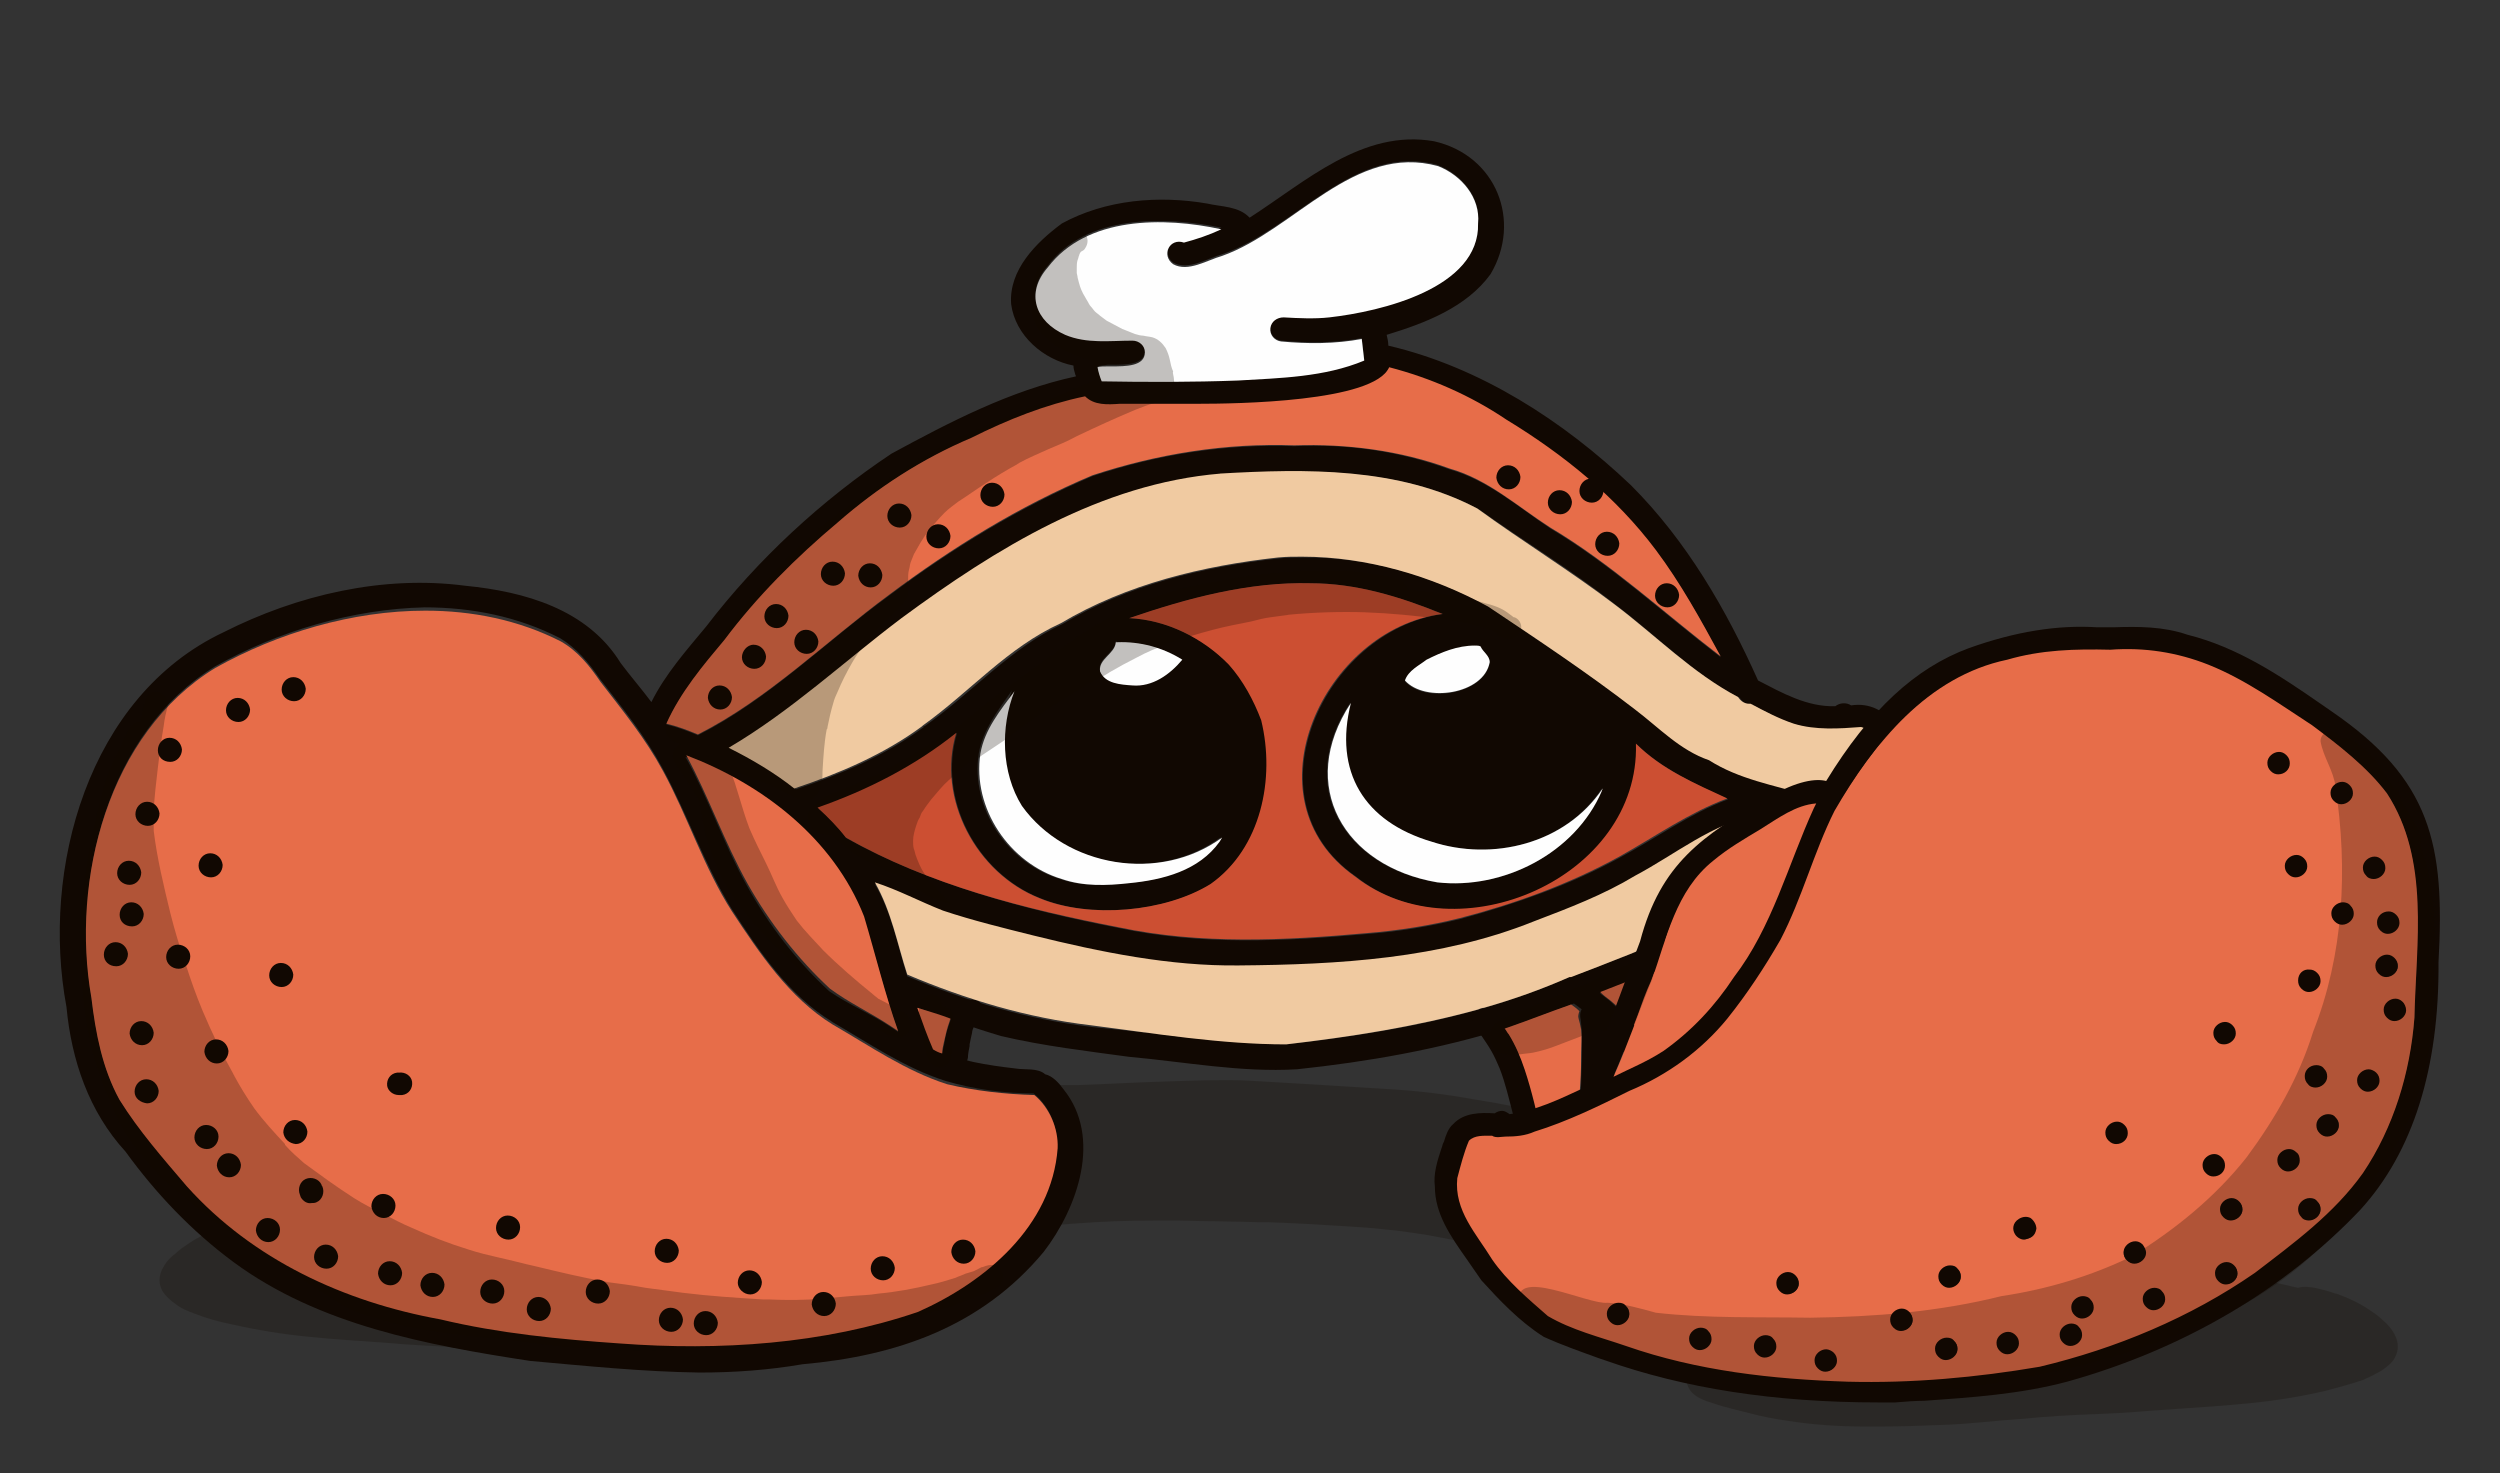 <?xml version="1.0" encoding="utf-8"?>
<!-- Generator: Adobe Illustrator 26.1.0, SVG Export Plug-In . SVG Version: 6.00 Build 0)  -->
<svg version="1.1" id="Layer_1" xmlns="http://www.w3.org/2000/svg" xmlns:xlink="http://www.w3.org/1999/xlink" x="0px" y="0px"
	 viewBox="0 0 300.9 177.3" style="enable-background:new 0 0 300.9 177.3;" xml:space="preserve">
<rect x="0" y="0" width="300.9" height="177.3" fill="#333333" stroke="none"/>
<style type="text/css">
	.st0{fill:#110802;fill-opacity:0.25;}
	.st1{fill:#110802;}
	.st2{fill:#F0CAA1;}
	.st3{fill:#CC4F32;}
	.st4{fill:#FEFEFE;}
	.st5{fill:#E76D49;}
</style>
<g id="Layer_1_00000109738874046704339850000003765935764200937115_">
</g>
<path class="st0" d="M104.8,157c0.3,0.8,0.1,1.6-0.3,2.3c-0.6,0.9-1.8,1.2-2.8,1.6c-1.4,0.5-2.9,0.9-4.4,1.2c-1.5,0.4-3,0.7-4.5,0.9
	c-3.1,0.5-6.3,0.7-9.4,0.7c-0.6,0-1.2,0-1.8,0c-2.6,0-5.1-0.1-7.6-0.2c-3.1-0.2-6.1-0.5-9.2-0.7s-6.2-0.4-9.3-0.6s-6.2-0.3-9.3-0.6
	c-3-0.2-6-0.4-9-0.7c-3.1-0.3-6.2-0.8-9.3-1.5c-1.5-0.3-3-0.7-4.5-1.3c-0.8-0.3-1.6-0.6-2.2-1.1c-0.6-0.4-1.3-1-1.7-1.7
	c-0.2-0.4-0.3-0.8-0.3-1.2s0.1-0.9,0.3-1.3c0.4-0.8,0.9-1.4,1.6-1.9c0.5-0.5,1.1-0.9,1.7-1.3c1.2-0.8,2.6-1.4,3.9-1.9l0,0
	c0,0,0.1,0,0.1-0.1c0.8-0.3,1.6-0.6,2.5-0.7c0.6-0.1,1.3-0.2,2,0c1-0.3,2.1-0.5,3.1-0.7c2.9-0.6,5.8-1,8.7-1.4
	c3.1-0.4,6.1-0.7,9.2-0.9c3-0.2,6.1-0.2,9.2-0.2c3.2,0,6.3,0.3,9.5,0.6c3.1,0.3,6.3,0.6,9.4,1.2c3.1,0.5,6.2,1.3,9.2,2.4
	c1.6,0.6,3.1,1.2,4.7,1.8c1.4,0.6,2.8,1.2,4.1,1.9c1.8,1,3.6,1.9,5.1,3.3C104,155.5,104.5,156.2,104.8,157L104.8,157z"/>
<path class="st0" d="M88.6,140.8C88.6,140.8,88.6,140.7,88.6,140.8L88.6,140.8C88.6,140.7,88.6,140.8,88.6,140.8z M88.8,141.4
	C88.8,141.4,88.8,141.3,88.8,141.4L88.8,141.4c0-0.1-0.1-0.1-0.1-0.1C88.8,141.2,88.8,141.3,88.8,141.4L88.8,141.4L88.8,141.4
	L88.8,141.4z M240.9,154.4c0.9,1.2,1.2,2.9,0.4,4.2c-0.7,1.2-1.9,2-3.2,2.5c-0.1,0-0.2,0.1-0.3,0.1s-0.1,0.1-0.2,0.1l0,0
	c-1.5,0.6-3,0.8-4.6,1c-1.1,0.1-2.3,0.2-3.4,0.2c-0.5,0-1.1,0-1.6,0c-3.2-0.1-6.3-1.1-9.4-1.9c-6.3-1.7-12.6-3.2-18.9-4.8
	c-3-0.8-6-1.6-9-2.4c-1.6-0.4-3.2-0.9-4.7-1.3c-1.5-0.4-3.1-0.9-4.6-1.3c-3.2-0.9-6.5-1.6-9.9-2.2c-1.5-0.2-3.1-0.5-4.6-0.6
	c-1.6-0.2-3.2-0.3-4.8-0.4c-3.2-0.2-6.5-0.4-9.7-0.5c-0.4,0-0.7,0-1.1,0c-3.2-0.1-6.4-0.1-9.6-0.2c-3.3,0-6.6,0-9.8,0.2
	c-3.3,0.2-6.7,0.5-10,0.7s-6.6,0.5-9.9,0.6s-6.7,0.3-10-0.1c-3.3-0.3-6.6-1-9.8-1.9c-2.1-0.6-4.4-1.4-5.7-3.2
	c-0.6-0.8-0.8-1.6-0.9-2.6s0.3-2,0.8-2.9c0.7-1.1,1.6-2,2.7-2.8c1.3-1,2.8-1.7,4.3-2.2s3.1-0.8,4.7-1.1c2.8-0.4,5.6-0.8,8.4-0.8
	c0.2,0,0.4,0,0.6,0.1c1-0.1,1.9-0.1,2.9-0.1c3.2-0.1,6.4-0.2,9.6-0.2c1.4,0,2.9,0,4.3,0c1.9,0,3.8,0,5.8,0c3.2-0.1,6.4-0.3,9.6-0.4
	c2.8-0.1,5.6-0.2,8.5-0.2c1.6,0,3.2,0.1,4.8,0.2c1.7,0.1,3.4,0.2,5.1,0.3c3.2,0.2,6.4,0.4,9.7,0.6c3.3,0.2,6.6,0.6,9.9,1.2
	c3.2,0.5,6.3,1.1,9.4,1.9c3.1,0.8,6.2,1.6,9.3,2.4c3,0.8,6,1.5,8.9,2.2c1.6,0.4,3.1,0.8,4.6,1.2c1.6,0.4,3.1,0.8,4.7,1.2
	c1.6,0.4,3.1,0.8,4.7,1.2c0.4,0.1,0.8,0.2,1.2,0.3c0.2,0.1,0.4,0.1,0.5,0.2l0,0c0.1,0,0.2,0.1,0.2,0.1c0.1,0,0.1,0,0.1,0.1l0,0l0,0
	c3.1,0.9,6.1,2.1,8.9,3.6c2.7,1.4,5.2,3,7.7,4.8C238.7,152.4,239.9,153.3,240.9,154.4L240.9,154.4z"/>
<path class="st1" d="M63.8,163.8c-12.4-1.9-25.4-4.3-35.7-11.9c-5-3.7-9.3-8.2-13-13.3c-4.4-4.8-6.5-11-7.1-17.4
	c-3.1-16.6,2.6-37.4,18.9-45.1c8.9-4.5,19.2-6.9,29.1-5.6c7.1,0.7,14.7,2.8,18.7,9.3l0,0c1.2,1.6,2.5,3.1,3.7,4.7
	c1.7-3.4,4.2-6.2,6.6-9.1c6.2-8.1,13.9-15.2,22.3-20.8c7-3.8,14.3-7.6,22.2-9.3c0-0.1-0.1-0.2-0.1-0.3c-0.1-0.3-0.2-0.7-0.2-1
	c-3.6-0.7-7-3.6-7.5-7.4c-0.3-4.1,3-7.4,6.1-9.7c5.3-2.9,11.7-3.4,17.5-2.4c1.7,0.4,3.8,0.3,5.1,1.7c6.7-4.3,13.6-10.7,22.2-9.2
	c7.5,1.7,10.6,9.6,6.8,16c-2.9,4-7.9,5.9-12.5,7.3c0.1,0.4,0.2,0.9,0.2,1.3c11.1,2.6,21.1,9.1,29.2,16.8c6.7,6.7,11.5,15,15.3,23.5
	c2.9,1.5,5.9,3.2,9.3,3.1c0.5-0.4,1.3-0.5,1.9-0.1c4.6-0.7,7,4.2,7.7,8c0.8,4.3-2.7,6-6.4,6.4c1.2,1.5,1.7,3.5,1.4,5.4
	c-1.2,6.3-9.4,6.3-14.5,7.1c-2.8,0.8-5.2,2.5-7.9,3.5c-7.1,3-14.3,5.8-21.6,8.4c-8.3,2.6-16.9,4.1-25.4,5
	c-6.8,0.4-13.5-0.9-20.2-1.5c-5.1-0.7-10.3-1.3-15.4-2.5c-3.4-1-6.7-2.2-10-3.4c0.6,1.7,1.2,3.4,1.9,5c3.1,1.4,6.4,1.9,9.8,2.3
	c1.2,0.2,2.7-0.1,3.6,0.7c0.9,0.2,1.7,1.1,2.2,1.8c4.7,5.8,1.7,14.3-2.4,19.6c-7.5,9-17.7,12.5-29,13.5c-4.1,0.7-8.2,1-12.4,1
	C77.3,165.1,70.5,164.4,63.8,163.8L63.8,163.8z M25.9,80.2C13,88.1,8.6,105.7,11,119.9c0.5,4.2,1.3,8.5,3.3,12.3
	c2.4,3.7,5.3,7.1,8.1,10.4c8,8.8,19,13.9,30.5,16c7.1,1.7,14.3,2.4,21.6,2.9c12,1,24.5,0.1,35.9-3.8c8-3.6,16.1-10.3,16.8-19.7
	c0.1-2.4-0.9-4.9-2.8-6.4c-3.5,0-7.2-0.5-10.6-1.5c-5-1.6-9.3-4.6-13.8-7.2c0.1,0,0.1,0.1,0.2,0.1c-5.3-3.2-8.9-8.6-12.2-13.7
	c-3.3-5.4-5.3-11.4-8.3-16.9c-2.1-3.9-4.8-7.2-7.5-10.7c-1.3-1.9-2.8-3.7-4.8-4.9c-5.1-2.6-10.6-3.7-16.3-3.7
	C42.4,73.3,33.4,76,25.9,80.2L25.9,80.2z M154.8,125.7c11.6-1.3,23.3-3.3,34.1-8.1c4.8-1.7,9.5-3.6,14.1-5.6
	c3.8-1.9,7.4-3.8,11.7-3.8c2.7-0.4,8-1.2,8-4.7c0.1-3.3-2.6-3.9-5.3-4.3c-1.9-0.6-4.1-0.6-5.7-1c-5.5,1.1-10,4.8-14.9,7.4
	c-3.8,2.3-8,3.9-12.2,5.5c-11.3,4.4-23.6,5.2-35.5,5.3c-8.4,0.1-16.6-1.7-24.7-3.6c-3.7-0.9-7.3-1.9-10.9-3
	c-2.7-1.1-5.4-2.4-8.2-3.4c2,3.4,2.7,7.3,3.9,11.1c7.1,3,14.5,5.2,22.2,6.1c0,0,0,0-0.1,0C139.1,124.3,146.9,125.6,154.8,125.7
	L154.8,125.7z M107.2,123.6c0.3,0.2,0.6,0.4,0.9,0.6c-1.6-4.5-2.7-9.2-4.2-13.7c-3.7-9.4-12.1-16-21.4-19.4c2.8,5,4.6,10.5,7.4,15.5
	c2.6,4.7,5.9,9,9.9,12.7l0,0C102.1,120.9,104.8,122,107.2,123.6z M98.5,97.3c1.3,1.1,2.4,2.3,3.4,3.6c10.1,5.6,21.5,8.6,32.8,10.8
	c9.9,2.1,20,1.6,30,0.7c3.8-0.3,7.4-0.9,11.1-1.8c6.6-1.8,13.2-4.1,19.2-7.4c4.3-2.3,8.4-5.3,13-7c-3.9-1.8-7.9-3.6-11-6.6
	c0.4,16.1-21.5,25.7-33.8,15.9c-13.4-9.3-3.7-29.7,10.5-31.6c-5.1-2-10.4-3.7-15.9-3.7h0.1C150.4,70,143,72,136,74.4
	c4.5,0.2,8.9,2.5,12,5.6c1.7,1.9,3,4.3,3.9,6.7c1.7,7,0,15.3-6.1,19.7c-5.5,3.4-14.6,4.2-20.6,1.7c-7.6-3-12.4-11.9-10-19.9
	C110.2,92.3,104.4,95.2,98.5,97.3L98.5,97.3z M117.8,90.7c-1,6.6,3.5,13.2,9.8,15.1c2.6,0.9,5.4,0.8,8.1,0.5c4.1-0.4,8.4-1.5,10.9-5
	c0.1-0.2,0.2-0.3,0.3-0.5c-7.5,5.5-18.8,3.6-24.2-3.9c-2.6-4-2.7-9.5-0.9-13.8C120.2,85.4,118.3,87.8,117.8,90.7z M172.9,106.2
	c8,0.9,16.6-3.4,19.8-11c0-0.1,0.1-0.2,0.1-0.3c-4.4,6.7-13.2,8.8-20.6,6.4c-8.1-2.4-11.9-8.4-9.7-16.7
	C155.9,94.6,161.7,104.3,172.9,106.2z M179.2,73c5.9,4.1,12,8,17.7,12.4c2.9,2.2,5.4,4.8,8.9,6.1c3.6,2.2,7.8,2.9,11.8,4.2
	c1.7,0.8,10.1,0.9,10-1.7c0-1.9-1.3-5.9-3.4-6.4c-2.7,0.2-5.5,0.4-8.1-0.4c-1.9-0.5-3.5-1.5-5.2-2.4c-0.1,0-0.1,0-0.2,0
	c-0.5,0-1-0.3-1.3-0.8c-5.5-2.8-9.9-7.4-14.8-11.1c-5.3-4.2-11.1-7.7-16.6-11.6c-9.5-5.1-20.6-4.8-31-4.2h0.1
	c-14.4,1.3-27.1,9-38.4,17.4c-6.9,5.2-13.3,11.2-20.8,15.6c2.8,1.3,5.5,2.9,7.9,4.9c5.4-1.8,10.8-4.1,15.4-7.5c0,0,0,0-0.1,0
	c0.1-0.1,0.1-0.1,0.2-0.1c5.7-4,10.3-9.4,16.6-12.3c7.8-4.7,17-6.9,26.1-7.9c1-0.1,1.9-0.1,2.9-0.1C164.6,67,172.4,69.3,179.2,73
	L179.2,73z M116.9,52.8c-5.9,2.4-11.3,5.9-16.1,10.2c-5,4.2-9.6,8.8-13.6,14.1c-2.6,3.1-5.3,6.3-7,10.1l0,0c1.3,0.3,2.6,0.8,3.8,1.3
	c8.5-4.3,15.3-11.2,23-16.8c7.6-5.7,15.8-10.7,24.5-14.4c7.8-2.6,16-3.9,24.3-3.6c6.4-0.3,12.7,0.6,18.7,2.8
	c4.6,1.3,8.2,4.5,12.1,7.1c7.4,4.4,13.7,10.3,20.5,15.5c-2.3-4.4-4.8-8.8-7.8-12.8c0,0,0,0,0,0.1c-4.8-6.5-11.1-11.6-18.1-15.7l0,0
	c-4.3-2.9-9.1-5-14.1-6.3c-1.8,4.2-18.5,4.4-23,4.4c-2.6,0-5.2,0-7.8,0c-0.5,0-1.1,0-1.6,0c-1.5,0.1-3.1,0.1-4.2-0.9
	C125.8,48.9,121.2,50.7,116.9,52.8L116.9,52.8z M171.7,79.5c-1,0.7-2.2,1.3-2.6,2.5c2.4,2.7,9.5,1.6,10.2-2.2c0-0.8-0.8-1.2-1.1-1.9
	c-0.2,0-0.5,0-0.7,0C175.5,77.7,173.5,78.5,171.7,79.5L171.7,79.5z M134.3,77.2c-0.1,1.4-2.2,2-1.9,3.5c0.6,1.5,2.5,1.6,3.9,1.7
	c2.4,0.2,4.5-1.3,6-3l0,0c-2.4-1.5-5-2.1-7.8-2.1C134.4,77.2,134.4,77.2,134.3,77.2z M132.1,44.1c0.1,0.6,0.3,1.1,0.5,1.7
	c5.5,0.1,11,0.1,16.4-0.1c5.1-0.3,10.4-0.4,15.2-2.4c-0.1-0.9-0.2-1.7-0.3-2.6c-3.2,0.6-6.4,0.6-9.7,0.3c-0.8-0.1-1.4-0.8-1.3-1.6
	c0.1-0.8,0.8-1.3,1.6-1.3c1.8,0.1,3.7,0.2,5.5,0c6.2-0.7,18.1-3.4,17.9-11.3c0.3-3.1-2-5.8-4.8-6.9h0.1
	c-10.1-2.9-17.3,7.7-26.1,10.7c-1.8,0.5-4.1,2-5.9,1c-1.4-1-0.3-3.2,1.3-2.6c1.6-0.4,3.1-0.9,4.5-1.6c-6.9-1.4-16.3-1.6-20.9,4.6
	c-2.7,3.1-1.5,6.5,2.1,8.1c2.6,1,5.4,0.7,8.1,0.7c0.8,0,1.5,0.6,1.5,1.4c0,1.7-2.2,1.7-4.1,1.7c-0.1,0-0.3,0-0.4,0
	C132.8,44,132.4,44,132.1,44.1L132.1,44.1z"/>
<path class="st1" d="M111.3,87.3L111.3,87.3l-0.2,0.1L111.3,87.3L111.3,87.3z"/>
<path class="st1" d="M225.2,9.3L225.2,9.3L225.2,9.3z"/>
<path class="st1" d="M226.6,157c-0.7-0.4-1.1-1.1-1.5-1.8c-0.4-0.6-0.6-1.3-0.8-2c-0.2-0.5-0.4-0.9-0.5-1.4c0,0.1,0.1,0.1,0.1,0.2
	c-1.2-3-2.5-5.9-4.1-8.7l0,0l-0.1-0.1l0,0v-0.1c-0.1-0.1-0.1-0.2-0.1-0.2c0,0.1,0.1,0.1,0.1,0.2l0,0V143l0,0
	c-0.6-1.1-1.3-2.3-1.9-3.4v0.1v-0.1l-0.1-0.1l0,0c-1-1.8-2.1-3.6-3.4-5.3l0,0l-0.1-0.1V134l0,0c-0.6-0.9-1.3-1.7-1.9-2.6
	c-0.5-0.8-1.1-1.6-1.6-2.3v0.1c-1.2-1.7-2.6-3.3-4-4.8c-0.7-0.7-1.4-1.4-2.1-2.1c-0.7-0.7-1.4-1.4-2.1-2.1c-0.6-0.6-1.2-1.1-1.8-1.6
	c-0.5-0.5-1.1-0.9-1.6-1.4c0.1,0,0.1,0.1,0.2,0.1c-0.3-0.3-0.7-0.5-1-0.8c-0.6-0.5-0.8-1.3-0.5-1.9c0.4-0.7,1.2-1,1.9-0.7
	c0.5,0.2,1,0.4,1.4,0.8c0.4,0.3,0.8,0.7,1.2,1c0.8,0.8,1.7,1.5,2.5,2.3c1,1,2,2,3,3c1.1,1,2.1,2.1,3,3.2c1,1.1,1.9,2.3,2.8,3.5
	c0.8,1.1,1.6,2.3,2.4,3.4c1.1,1.6,2.3,3.1,3.3,4.7c1.1,1.7,2,3.6,3,5.3c0-0.1-0.1-0.1-0.1-0.2c0.6,1,1.1,2,1.6,3.1s1,2.1,1.5,3.2
	c0.4,1,0.9,2,1.3,3c0.4,0.9,0.7,1.9,1,2.8c0.1,0.4,0.3,0.8,0.5,1.1c0-0.1-0.1-0.1-0.1-0.2c0,0.1,0.1,0.1,0.1,0.2
	c0.1,0,0.1,0,0.2-0.1c0.1,0,0.1-0.1,0.2-0.1c0.2-0.1,0.4-0.2,0.5-0.3c0.2-0.2,0.4-0.4,0.6-0.6c0,0,0,0-0.1,0.1
	c0.1-0.1,0.2-0.2,0.3-0.4c0.1-0.1,0.2-0.2,0.3-0.4c0.2-0.4,0.4-0.7,0.6-1.1c0.2-0.5,0.4-1,0.5-1.4c0.1-0.5,0.3-1,0.3-1.4
	c0.1-0.4,0.1-0.7,0.1-1.1c0-1.7-0.1-3.5-0.3-5.2c0,0.1,0,0.1,0,0.2c0-0.2,0-0.3-0.1-0.5c0,0.1,0,0.1,0,0.2c-0.2-1.7-0.5-3.3-0.9-5
	l0,0c-0.3-1.2-0.6-2.4-1-3.5c-0.4-1.2-0.8-2.4-1.2-3.6v0.1l-0.1-0.2l0,0c-0.9-2.2-1.8-4.3-2.9-6.4l0.1,0.2c-1.1-2-2.4-3.9-3.7-5.8
	c0,0.1,0.1,0.1,0.1,0.2c-1.3-1.8-2.7-3.4-4.2-5c-0.5-0.5-1-1-1.6-1.5c-0.1-0.1-0.3-0.2-0.4-0.3c-0.1,0-0.3,0-0.4-0.1
	c-0.7-0.2-1.1-0.8-1.1-1.4c0-0.5,0.2-1.1,0.7-1.3c0.9-0.6,1.9,0,2.7,0.6c0.6,0.4,1.2,1,1.7,1.5c0.6,0.6,1.1,1.1,1.6,1.7
	c1.1,1.2,2.1,2.4,3.1,3.7c0.9,1.2,1.8,2.5,2.6,3.9c0.8,1.3,1.6,2.6,2.3,3.9c0.7,1.4,1.3,2.8,1.9,4.3c0.6,1.4,1.1,2.9,1.6,4.3
	c0.5,1.6,0.9,3.1,1.3,4.7c0.4,1.5,0.6,3,0.8,4.6v-0.2c0.2,1.6,0.3,3.2,0.3,4.7c0.1,1.4-0.1,2.7-0.4,4.1c-0.5,1.7-1.1,3.5-2.3,4.9
	c-0.8,0.9-1.9,1.7-3,2c-0.4,0.1-0.7,0.1-1.1,0.1C227.5,157.4,227,157.3,226.6,157L226.6,157z"/>
<path class="st1" d="M205,150.5c-0.4-0.5-0.5-1.1-0.6-1.7c-0.2-1.4-0.5-2.7-0.8-4c0,0.1,0,0.1,0.1,0.2c0-0.1-0.1-0.3-0.1-0.4
	l0.1,0.2c-0.6-2.4-1.4-4.8-2.2-7.1c-0.8-1.9-1.6-3.7-2.6-5.5c-1.1-1.9-2.2-3.7-3.4-5.5c-0.8-1.1-1.6-2.1-2.5-3
	c-0.6-0.6-1.2-1.1-1.8-1.6c-0.8-0.6-1.6-1.2-2.4-1.8c-0.9-0.7-0.8-2.1,0.2-2.6c0.6-0.3,1.3-0.1,1.7,0.4c0.1,0.1,0.1,0.2,0.2,0.2
	c0.9,0.7,1.9,1.4,2.9,2.2c1.1,1,2.1,2.1,3.1,3.2c1.8,2.2,3.3,4.6,4.7,7.1v-0.1c0.8,1.4,1.5,2.8,2.1,4.2s1.1,2.8,1.6,4.2
	c0.9,2.6,1.6,5.2,2,7.8c0.1,0.3,0.1,0.6,0.2,0.9c0.1-0.1,0.2-0.1,0.3-0.1c0.2-0.1,0.5-0.3,0.7-0.4c0.1-0.1,0.3-0.2,0.4-0.3
	c0.1-0.1,0.1-0.1,0.1-0.2v-0.1c0.1-0.1,0.1-0.2,0.2-0.4c0.1-0.3,0.3-0.7,0.4-1c0.3-1.1,0.6-2.1,0.8-3.2c0.3-2,0.5-4,0.5-6v-0.2
	c0,0.1,0,0.1,0,0.2c0-1.3,0.1-2.6,0.1-4c0-0.8-0.1-1.6-0.1-2.4c0.1-0.7,0.7-1.3,1.4-1.3c0.8,0,1.4,0.5,1.5,1.2v0.1v-0.1
	c0.2,0.8,0.3,1.6,0.3,2.5c0,1.4,0,2.8-0.1,4.2c0-0.1,0-0.1,0-0.2c-0.1,2-0.2,4-0.5,6c-0.2,1.4-0.6,2.8-1,4.2
	c-0.2,0.6-0.5,1.3-0.8,1.9c-0.2,0.4-0.6,0.8-0.9,1.1c-0.4,0.4-0.9,0.7-1.5,1s-1.2,0.6-1.9,0.8c-0.2,0-0.3,0.1-0.5,0.1
	C206.1,151.2,205.4,151,205,150.5L205,150.5z"/>
<path class="st1" d="M186.5,141.3c-0.8,0-1.6-0.4-2.2-0.9c-0.7-0.6-1.1-1.5-1.3-2.4c-0.3-1.3-0.6-2.6-0.9-3.9
	c-0.5-1.9-0.9-3.7-1.6-5.5c-0.3-0.7-0.6-1.4-1-2.1c-0.4-0.7-0.9-1.4-1.3-2c-0.1-0.1-0.2-0.3-0.4-0.4c-0.3-0.3-0.6-0.6-0.6-1
	c-0.1-0.4,0.1-0.9,0.4-1.2c0.3-0.4,0.9-0.6,1.4-0.4c0.6,0.2,1.1,0.7,1.4,1.2c0.5,0.6,0.9,1.2,1.3,1.9c0.8,1.3,1.4,2.8,1.9,4.2
	c0.9,2.6,1.5,5.4,2.1,8.1c0,0.2,0.1,0.3,0.1,0.5c0.1,0.2,0.1,0.5,0.2,0.7c0,0,0,0.1,0.1,0.1c0,0,0,0.1,0.1,0.1c0,0,0,0,0.1,0.1l0,0
	l0,0c0,0,0.1,0,0.1,0.1h0.1c0.1,0,0.1,0,0.2,0h0.1h0.1c0,0,0,0,0.1,0s0.2-0.1,0.3-0.1c0.6-0.2,1.1-0.5,1.6-0.8
	c0.1-0.1,0.2-0.1,0.2-0.2l0.1-0.1c0.1-0.1,0.1-0.2,0.1-0.3c0.1-0.1,0.1-0.3,0.2-0.4c0.2-0.6,0.3-1.2,0.4-1.8
	c0.2-1.4,0.3-2.9,0.4-4.3c0,0.1,0,0.1,0,0.2v-0.4c0,0.1,0,0.1,0,0.2c0-1.2,0.1-2.5,0.1-3.7c0-0.9,0-1.9,0-2.8
	c-0.1-0.5-0.1-1.1-0.2-1.6c-0.1-0.8,0.4-1.5,1.2-1.7c0.8-0.1,1.5,0.4,1.7,1.2c0,0.1,0,0.2,0.1,0.3c0.1,0.5,0.3,1,0.4,1.6
	c0.1,0.5,0.1,1,0.1,1.6c0,1.3,0,2.7-0.1,4c0,1.5-0.1,3-0.2,4.4c-0.1,1.5-0.4,3-1,4.3c-0.2,0.4-0.4,0.9-0.8,1.2
	c-0.2,0.2-0.4,0.3-0.5,0.5c-0.6,0.4-1.2,0.7-1.9,1c-0.4,0.2-0.8,0.3-1.1,0.5c-0.4,0.1-0.7,0.1-1.1,0.1
	C186.7,141.3,186.6,141.3,186.5,141.3L186.5,141.3z"/>
<path class="st1" d="M115.6,121.8c0-0.8,0.6-1.5,1.4-1.5s1.4,0.6,1.5,1.4c0,0.8-0.6,1.5-1.4,1.5S115.7,122.6,115.6,121.8z"/>
<path class="st1" d="M114.5,129.5c-0.7-0.1-1.2-0.7-1.3-1.4c0-0.4,0.1-0.9,0.2-1.3c0.1-0.5,0.2-1,0.3-1.4c0.1-0.9,0.4-1.7,0.7-2.6
	c0.4-0.9,0.9-2,2-2.2c0.8-0.1,1.6,0.4,1.7,1.2c0,0.2,0,0.4,0,0.6c0-0.1,0-0.1,0-0.2c0,0.6-0.4,1.2-0.9,1.4c-0.1,0.2-0.2,0.5-0.2,0.7
	c-0.1,0.4-0.2,0.9-0.3,1.4c0,0.1,0,0.1,0,0.2l0,0c-0.1,0.5-0.2,1-0.2,1.4c-0.1,0.4-0.2,0.7-0.2,1c-0.1,0.7-0.8,1.1-1.4,1.1
	C114.6,129.6,114.5,129.6,114.5,129.5L114.5,129.5z"/>
<path class="st2" d="M227.5,94c0.1,2.7-8.3,2.6-10,1.7c-4-1.2-8.2-1.9-11.8-4.2c-3.5-1.2-6-3.9-8.9-6.1C191.1,81,185.1,77,179.1,73
	c-6.8-3.7-14.6-6-22.4-6c-1,0-1.9,0-2.9,0.1c-9,1-18.2,3.2-26.1,7.9c-6.4,2.9-11,8.3-16.6,12.3c-0.1,0.1-0.1,0.1-0.2,0.1
	c0,0,0,0,0.1,0c-4.6,3.4-10,5.7-15.4,7.5c-2.4-1.9-5.1-3.5-7.9-4.9c7.5-4.4,13.9-10.4,20.8-15.6c11.4-8.4,24-16.2,38.4-17.4h-0.1
	c10.4-0.6,21.5-0.8,31,4.2c5.5,4,11.2,7.5,16.6,11.6c4.9,3.7,9.3,8.2,14.8,11.1c0.3,0.5,0.8,0.8,1.3,0.8c0.1,0,0.1,0,0.2,0
	c1.7,0.9,3.4,1.8,5.2,2.4c2.6,0.8,5.5,0.6,8.1,0.4C226.2,88.1,227.6,92.1,227.5,94L227.5,94z"/>
<path class="st2" d="M222.7,103.5c0.1,3.5-5.3,4.3-8,4.7c-4.3-0.1-8,1.9-11.7,3.8c-4.6,2-9.2,3.8-13.9,5.6H189c0,0,0,0-0.1,0
	c-3.4,1.5-6.8,2.7-10.3,3.7c-0.2,0-0.5,0.1-0.7,0.2c-7.6,2.1-15.4,3.3-23.1,4.2c-7.9,0-15.7-1.3-23.5-2.3c-7.7-0.9-15-3.1-22.1-6.1
	c-1.2-3.7-1.9-7.6-3.9-11.1c2.8,0.9,5.4,2.3,8.2,3.4c3.6,1.2,7.3,2.1,10.9,3c8.1,2,16.4,3.7,24.7,3.6c12-0.1,24.3-0.8,35.5-5.3
	c4.2-1.6,8.4-3.2,12.2-5.5c4.9-2.6,9.3-6.3,14.9-7.4c1.6,0.5,3.7,0.4,5.7,1C220,99.6,222.7,100.2,222.7,103.5L222.7,103.5z"/>
<path class="st3" d="M196.9,89.5c3.1,3.1,7.1,4.8,11,6.6c-4.6,1.7-8.7,4.6-13,7c-6,3.3-12.6,5.7-19.2,7.4c-3.6,0.9-7.4,1.5-11.1,1.8
	c-10,0.9-20.1,1.4-30-0.7c-11.3-2.2-22.8-5.1-32.8-10.8c-1-1.3-2.2-2.5-3.4-3.6c6-2.1,11.7-5,16.7-9c-2.4,7.9,2.4,16.9,10,19.9
	c6,2.5,15.1,1.7,20.6-1.7c6.1-4.3,7.8-12.7,6.1-19.7c-0.9-2.4-2.2-4.8-3.9-6.7c-3.1-3.2-7.5-5.4-12-5.6c7-2.4,14.4-4.4,21.9-4.2
	h-0.1c5.5,0,10.8,1.6,15.9,3.7c-14.2,1.8-23.9,22.2-10.5,31.6C175.5,115.2,197.4,105.6,196.9,89.5L196.9,89.5z"/>
<path class="st4" d="M178.2,77.8c0.3,0.7,1.1,1.1,1.1,1.9c-0.7,3.9-7.8,4.9-10.2,2.2c0.4-1.2,1.7-1.8,2.6-2.5
	c1.8-0.9,3.7-1.7,5.8-1.7C177.8,77.7,178,77.7,178.2,77.8L178.2,77.8z"/>
<path class="st4" d="M192.9,94.9c0,0.1-0.1,0.2-0.1,0.3c-3.2,7.5-11.9,11.9-19.8,11c-11.2-1.9-17-11.6-10.4-21.6
	c-2.1,8.3,1.6,14.3,9.7,16.7C179.6,103.7,188.4,101.6,192.9,94.9z"/>
<path class="st4" d="M147.1,100.8c-0.1,0.2-0.2,0.3-0.3,0.5c-2.5,3.5-6.8,4.6-10.9,5c-2.7,0.3-5.5,0.4-8.1-0.5
	c-6.3-1.9-10.8-8.5-9.8-15.1c0.5-2.9,2.4-5.2,4.1-7.5c-1.7,4.3-1.6,9.8,0.9,13.8C128.3,104.4,139.6,106.3,147.1,100.8z"/>
<path class="st4" d="M142.3,79.4C142.3,79.4,142.2,79.4,142.3,79.4c-1.5,1.8-3.6,3.3-6,3.1c-1.4-0.1-3.3-0.2-3.9-1.7
	c-0.2-1.5,1.8-2.1,1.9-3.5h0.2C137.2,77.2,139.9,77.9,142.3,79.4z"/>
<path class="st5" d="M124.5,131.8c1.8,1.5,2.9,4,2.8,6.4c-0.7,9.4-8.7,16.1-16.8,19.7c-11.4,3.9-23.9,4.7-35.9,3.8
	c-7.2-0.5-14.5-1.2-21.6-2.9c-11.6-2.1-22.6-7.2-30.5-16c-2.9-3.4-5.8-6.7-8.1-10.4c-2.1-3.8-2.9-8.1-3.4-12.3
	c-2.5-14.2,2-31.8,14.9-39.7c7.5-4.2,16.5-6.9,25.3-6.9c5.6,0,11.2,1.1,16.3,3.7c2.1,1.2,3.5,3,4.8,4.9c2.7,3.5,5.4,6.8,7.5,10.7
	c3,5.5,4.9,11.6,8.3,16.9c3.3,5,6.9,10.4,12.1,13.6c4.5,2.6,8.8,5.6,13.8,7.2C117.4,131.3,121,131.7,124.5,131.8L124.5,131.8z"/>
<path class="st5" d="M108.1,124.1c-0.3-0.2-0.6-0.4-0.9-0.6c-2.4-1.6-5-2.8-7.3-4.5l0,0c-3.9-3.6-7.3-8-9.9-12.6
	c-2.8-5-4.7-10.5-7.4-15.5c9.2,3.5,17.7,10,21.4,19.4C105.4,115,106.5,119.6,108.1,124.1z"/>
<path class="st5" d="M199.3,66.2c3,4,5.4,8.4,7.8,12.8c-6.8-5.2-13.1-11.1-20.5-15.5c-3.9-2.5-7.5-5.8-12.1-7.1
	c-6-2.2-12.4-3-18.7-2.8c-8.2-0.3-16.4,1-24.3,3.6c-8.8,3.7-16.9,8.7-24.5,14.4c-7.6,5.6-14.5,12.5-23,16.8c-1.2-0.5-2.5-1-3.8-1.3
	l0,0c1.7-3.8,4.4-7,7-10.1c3.9-5.2,8.6-9.9,13.6-14.1c4.8-4.2,10.2-7.7,16.1-10.2c4.4-2.2,8.9-4,13.7-5c1.1,1.1,2.7,1,4.2,0.9
	c0.5,0,1.1,0,1.6,0c2.6,0,5.2,0,7.8,0c4.5,0,21.2-0.2,23-4.4c5,1.3,9.8,3.4,14.1,6.3l0,0C188.2,54.7,194.5,59.8,199.3,66.2
	L199.3,66.2L199.3,66.2z"/>
<path class="st5" d="M114.4,122.6c0,0.1-0.1,0.2-0.1,0.3c-0.3,0.8-0.5,1.7-0.7,2.6c-0.1,0.4-0.2,0.9-0.2,1.3
	c-0.4-0.1-0.8-0.3-1.1-0.5c-0.7-1.6-1.3-3.3-1.9-5C111.7,121.7,113.1,122.1,114.4,122.6L114.4,122.6z"/>
<path class="st5" d="M190.3,123.9c0.1,0.9,0,1.9,0,2.8c0,1.2,0,2.4-0.1,3.7l0,0c-0.1,1.4-0.1,2.9-0.4,4.3c-0.1,0.6-0.2,1.2-0.4,1.8
	c-0.1,0.1-0.1,0.3-0.2,0.4c-0.1,0.1-0.1,0.2-0.1,0.3l-0.1,0.1c-0.1,0.1-0.2,0.1-0.2,0.2c-0.5,0.3-1.1,0.5-1.6,0.8
	c-0.1,0-0.2,0.1-0.3,0.1c0,0,0,0-0.1,0h-0.1h-0.1c-0.1,0-0.1,0-0.2,0h-0.1c0,0-0.1,0-0.1-0.1l0,0l0,0c0,0,0,0-0.1-0.1
	c0,0,0-0.1-0.1-0.1c0,0,0-0.1-0.1-0.1c-0.1-0.2-0.1-0.5-0.2-0.7c0-0.2-0.1-0.3-0.1-0.5c-0.6-2.7-1.2-5.4-2.1-8.1
	c-0.5-1.5-1.1-2.9-1.9-4.2c-0.2-0.2-0.3-0.5-0.5-0.7c0.1,0,0.2-0.1,0.3-0.1c2.6-0.9,5.1-1.9,7.7-2.8c0.3,0.2,0.7,0.5,1,0.8
	c-0.1,0.3-0.2,0.6-0.1,0.9C190.1,122.9,190.2,123.4,190.3,123.9L190.3,123.9z"/>
<path class="st5" d="M210.8,129.3l0.1,0.1c-0.1,0.1-0.1,0.3-0.1,0.4c-0.1,0.8,0,1.6,0.1,2.4c0,1.2,0,2.5,0,3.8c0,0.1,0,0.1,0,0.2
	l0,0l0,0c-0.1,2-0.2,4-0.5,5.9c-0.2,1.1-0.5,2.1-0.8,3.2c-0.1,0.4-0.2,0.7-0.4,1c-0.1,0.1-0.1,0.2-0.2,0.4c0,0,0,0,0,0.1
	c-0.1,0.1-0.1,0.1-0.1,0.2c-0.1,0.1-0.2,0.2-0.4,0.3c-0.2,0.2-0.5,0.3-0.7,0.4c-0.1,0.1-0.2,0.1-0.3,0.1c-0.1-0.3-0.1-0.6-0.2-0.9
	c-0.5-2.6-1.2-5.3-2-7.8c-0.5-1.4-1-2.9-1.6-4.2c-0.6-1.4-1.3-2.8-2.1-4.1v-0.1c-1.4-2.5-2.9-4.9-4.7-7.1c-1-1.2-2-2.3-3.1-3.2
	c-0.4-0.3-0.8-0.6-1.2-1c2.1-0.8,4.3-1.7,6.4-2.5c0.1,0.1,0.3,0.2,0.4,0.3l0,0c0.5,0.4,1.1,0.9,1.6,1.4c0.6,0.5,1.2,1.1,1.8,1.6
	c0.7,0.7,1.4,1.4,2.1,2.1c0.7,0.7,1.4,1.4,2.1,2.1C208.2,126.1,209.5,127.6,210.8,129.3C210.7,129.3,210.8,129.3,210.8,129.3
	L210.8,129.3z"/>
<path class="st5" d="M231.4,142.2c0.2,1.7,0.3,3.5,0.3,5.2c0,0.4-0.1,0.7-0.1,1.1c-0.1,0.5-0.2,1-0.3,1.4c-0.1,0.5-0.3,1-0.5,1.4
	s-0.4,0.8-0.6,1.1c-0.1,0.1-0.2,0.2-0.3,0.4c-0.1,0.1-0.2,0.2-0.3,0.3l0,0l0,0c-0.2,0.2-0.4,0.4-0.6,0.5c-0.2,0.1-0.4,0.2-0.5,0.3
	l-0.2,0.1l-0.2,0.1c0-0.1-0.1-0.1-0.1-0.2c0,0.1,0.1,0.1,0.1,0.2c-0.2-0.4-0.4-0.7-0.5-1.1c-0.4-0.9-0.7-1.9-1-2.8
	c-0.4-1-0.8-2-1.3-3c-0.5-1.1-1-2.1-1.5-3.2c-0.5-1-1.1-2-1.6-3c0,0,0,0,0-0.1c-0.9-1.7-1.9-3.5-2.9-5.2c-1-1.6-2.1-3.2-3.3-4.7
	c-0.8-1.1-1.6-2.3-2.4-3.4c-0.9-1.2-1.8-2.4-2.8-3.5s-2-2.2-3-3.2s-2-2-3-3c-0.8-0.8-1.6-1.5-2.5-2.3c-0.1-0.1-0.1-0.1-0.2-0.2
	c0.3-0.1,0.6-0.3,1-0.4c2.7-1,5.1-2.7,7.9-3.5c1.1-0.2,2.4-0.3,3.8-0.5c0.1,0.1,0.3,0.2,0.5,0.2c0.1,0,0.3,0.1,0.4,0.1
	c0.1,0.1,0.3,0.2,0.4,0.3c0.5,0.5,1.1,0.9,1.6,1.5c1.5,1.6,2.9,3.2,4.2,5s2.5,3.7,3.6,5.6l0,0c1.1,2,1.9,4.1,2.8,6.2l0,0v0.1
	c0.4,1.2,0.9,2.4,1.2,3.6c0.4,1.2,0.7,2.3,1,3.5c0.4,1.6,0.7,3.1,0.9,4.8C231.4,142.1,231.4,142.1,231.4,142.2L231.4,142.2
	L231.4,142.2z"/>
<path class="st4" d="M173.1,20c2.8,1.1,5.1,3.8,4.8,6.9c0.2,7.8-11.7,10.6-17.9,11.3c-1.8,0.2-3.7,0.1-5.5,0c-0.8,0-1.5,0.5-1.6,1.3
	s0.5,1.5,1.3,1.6c3.2,0.3,6.5,0.3,9.7-0.3c0.1,0.8,0.2,1.7,0.3,2.6c-4.8,2-10.1,2.1-15.2,2.4c-5.5,0.2-11,0.2-16.4,0.1
	c-0.2-0.5-0.4-1.1-0.5-1.7c0.3-0.1,0.7-0.1,1.2-0.1h0.4c1.8,0,4.1,0,4.1-1.7c0-0.8-0.7-1.4-1.5-1.4c-2.7,0-5.5,0.4-8.1-0.7
	c-3.6-1.6-4.8-5-2.1-8.1c4.7-6.2,14-6.1,20.9-4.6c-1.5,0.7-3,1.2-4.5,1.6c-1.7-0.6-2.8,1.5-1.3,2.6c1.8,1,4.1-0.5,5.9-1
	C155.8,27.7,163,17.2,173.1,20C173.1,20.1,173.1,20,173.1,20L173.1,20z"/>
<path class="st1" d="M85.2,84c0-0.8,0.6-1.5,1.4-1.5s1.4,0.6,1.5,1.4c0,0.8-0.6,1.5-1.4,1.5S85.3,84.8,85.2,84z"/>
<path class="st1" d="M92,74.2c0-0.8,0.6-1.5,1.4-1.5s1.4,0.6,1.5,1.4c0,0.8-0.6,1.5-1.4,1.5S92,75,92,74.2z"/>
<path class="st1" d="M89.3,79.1c0-0.7,0.6-1.5,1.4-1.5s1.4,0.6,1.5,1.4c0,0.8-0.6,1.5-1.4,1.5S89.3,79.9,89.3,79.1z"/>
<path class="st1" d="M95.6,77.3c0-0.8,0.6-1.5,1.4-1.5s1.4,0.6,1.5,1.4c0,0.8-0.6,1.5-1.4,1.5S95.6,78.1,95.6,77.3z"/>
<path class="st1" d="M103.3,69.3c0-0.8,0.6-1.5,1.4-1.5s1.4,0.6,1.5,1.4c0,0.8-0.6,1.5-1.4,1.5S103.4,70.1,103.3,69.3z"/>
<path class="st1" d="M111.5,64.6c0-0.8,0.6-1.5,1.4-1.5s1.4,0.6,1.5,1.4c0,0.8-0.6,1.5-1.4,1.5S111.5,65.4,111.5,64.6z"/>
<path class="st1" d="M98.8,69.1c0-0.8,0.6-1.5,1.4-1.5s1.4,0.6,1.5,1.4c0,0.8-0.6,1.5-1.4,1.5S98.8,69.9,98.8,69.1z"/>
<path class="st1" d="M106.8,62.1c0-0.8,0.6-1.5,1.4-1.5s1.4,0.6,1.5,1.4c0,0.8-0.6,1.5-1.4,1.5S106.8,62.9,106.8,62.1z"/>
<path class="st1" d="M118,59.6c0-0.8,0.6-1.5,1.4-1.5s1.4,0.6,1.5,1.4c0,0.8-0.6,1.5-1.4,1.5S118,60.4,118,59.6z"/>
<path class="st1" d="M199.2,71.7c0-0.8,0.6-1.5,1.4-1.5s1.4,0.6,1.5,1.4c0,0.8-0.6,1.5-1.4,1.5S199.2,72.5,199.2,71.7z"/>
<path class="st1" d="M192,65.5c0-0.8,0.6-1.5,1.4-1.5s1.4,0.6,1.5,1.4c0,0.8-0.6,1.5-1.4,1.5S192,66.3,192,65.5z"/>
<path class="st1" d="M180.1,57.5c0-0.8,0.6-1.5,1.4-1.5s1.4,0.6,1.5,1.4c0,0.8-0.6,1.5-1.4,1.5S180.2,58.3,180.1,57.5z"/>
<path class="st1" d="M186.3,60.5c0-0.8,0.6-1.5,1.4-1.5s1.4,0.6,1.5,1.4c0,0.8-0.6,1.5-1.4,1.5S186.3,61.3,186.3,60.5z"/>
<path class="st1" d="M190.1,59.1c0-0.8,0.6-1.5,1.4-1.5s1.4,0.6,1.5,1.4c0,0.8-0.6,1.5-1.4,1.5S190.1,59.9,190.1,59.1z"/>
<path class="st1" d="M19,90.3c0-0.8,0.6-1.5,1.4-1.5s1.4,0.6,1.5,1.4c0,0.8-0.6,1.5-1.4,1.5C19.6,91.7,19,91.1,19,90.3z"/>
<path class="st1" d="M14.1,105.1c0-0.8,0.6-1.5,1.4-1.5s1.4,0.6,1.5,1.4c0,0.8-0.6,1.5-1.4,1.5C14.8,106.5,14.1,105.9,14.1,105.1z"
	/>
<path class="st1" d="M15.6,124.4c0-0.8,0.6-1.5,1.4-1.5s1.4,0.6,1.5,1.4c0,0.8-0.6,1.5-1.4,1.5C16.3,125.8,15.7,125.2,15.6,124.4z"
	/>
<path class="st1" d="M16.3,98c0-0.8,0.6-1.5,1.4-1.5s1.4,0.6,1.5,1.4c0,0.8-0.6,1.5-1.4,1.5S16.3,98.8,16.3,98z"/>
<path class="st1" d="M12.5,114.9c0-0.8,0.6-1.5,1.4-1.5c0.8,0,1.4,0.6,1.5,1.4c0,0.8-0.6,1.5-1.4,1.5
	C13.1,116.3,12.5,115.7,12.5,114.9z"/>
<path class="st1" d="M20,115.2c0-0.8,0.6-1.5,1.4-1.5s1.5,0.6,1.5,1.4c0,0.8-0.6,1.5-1.4,1.5C20.7,116.6,20,116,20,115.2z"/>
<path class="st1" d="M16.2,131.4c0-0.8,0.6-1.5,1.4-1.5s1.4,0.6,1.5,1.4c0,0.8-0.6,1.5-1.4,1.5C16.9,132.7,16.2,132.2,16.2,131.4z"
	/>
<path class="st1" d="M26.1,140.3c0-0.8,0.6-1.5,1.4-1.5s1.4,0.6,1.5,1.4c0,0.8-0.6,1.5-1.4,1.5S26.2,141.1,26.1,140.3z"/>
<path class="st1" d="M37.8,151.3c0-0.8,0.6-1.5,1.4-1.5s1.4,0.6,1.5,1.4c0,0.8-0.6,1.5-1.4,1.5S37.8,152.1,37.8,151.3z"/>
<path class="st1" d="M50.6,154.7c0-0.8,0.6-1.5,1.4-1.5s1.4,0.6,1.5,1.4c0,0.8-0.6,1.5-1.4,1.5S50.7,155.5,50.6,154.7z"/>
<path class="st1" d="M63.4,157.6c0-0.8,0.6-1.5,1.4-1.5s1.4,0.6,1.5,1.4c0,0.8-0.6,1.5-1.4,1.5S63.4,158.4,63.4,157.6z"/>
<path class="st1" d="M83.5,159.3c0-0.8,0.6-1.5,1.4-1.5s1.4,0.6,1.5,1.4c0,0.8-0.6,1.5-1.4,1.5S83.5,160.1,83.5,159.3z"/>
<path class="st1" d="M97.7,157c0-0.8,0.6-1.5,1.4-1.5s1.4,0.6,1.5,1.4c0,0.8-0.6,1.5-1.4,1.5S97.8,157.8,97.7,157z"/>
<path class="st1" d="M114.5,150.7c0-0.8,0.6-1.5,1.4-1.5s1.4,0.6,1.5,1.4c0,0.8-0.6,1.5-1.4,1.5S114.6,151.5,114.5,150.7z"/>
<path class="st1" d="M104.8,152.7c0-0.8,0.6-1.5,1.4-1.5s1.4,0.6,1.5,1.4c0,0.8-0.6,1.5-1.4,1.5S104.8,153.5,104.8,152.7z"/>
<path class="st1" d="M88.8,154.4c0-0.8,0.6-1.5,1.4-1.5s1.4,0.6,1.5,1.4c0,0.8-0.6,1.5-1.4,1.5S88.8,155.1,88.8,154.4z"/>
<path class="st1" d="M70.5,155.5c0-0.8,0.6-1.5,1.4-1.5s1.4,0.6,1.5,1.4c0,0.8-0.6,1.5-1.4,1.5S70.5,156.3,70.5,155.5z"/>
<path class="st1" d="M44.7,145.2c0-0.8,0.6-1.5,1.4-1.5s1.5,0.6,1.5,1.4c0,0.8-0.6,1.5-1.4,1.5S44.8,146,44.7,145.2z"/>
<path class="st1" d="M34.1,136.3c0-0.8,0.6-1.5,1.4-1.5c0.8,0,1.4,0.6,1.5,1.4c0,0.8-0.6,1.5-1.4,1.5
	C34.8,137.6,34.2,137.1,34.1,136.3z"/>
<path class="st1" d="M24.6,126.6c0-0.8,0.6-1.5,1.4-1.5s1.4,0.6,1.5,1.4c0,0.8-0.6,1.5-1.4,1.5S24.7,127.4,24.6,126.6z"/>
<path class="st1" d="M27.2,85.5c0-0.8,0.6-1.5,1.4-1.5s1.4,0.6,1.5,1.4c0,0.8-0.6,1.5-1.4,1.5S27.2,86.3,27.2,85.5z"/>
<path class="st1" d="M23.9,104.2c0-0.8,0.6-1.5,1.4-1.5s1.4,0.6,1.5,1.4c0,0.8-0.6,1.5-1.4,1.5S23.9,105,23.9,104.2z"/>
<path class="st1" d="M23.4,136.9c0-0.8,0.6-1.5,1.4-1.5s1.5,0.6,1.5,1.4c0,0.8-0.6,1.5-1.4,1.5S23.4,137.7,23.4,136.9z"/>
<path class="st1" d="M30.8,148.1c0-0.8,0.6-1.5,1.4-1.5c0.8,0,1.5,0.6,1.5,1.4c0,0.8-0.6,1.5-1.4,1.5S30.9,148.9,30.8,148.1z"/>
<path class="st1" d="M45.5,153.3c0-0.8,0.6-1.5,1.4-1.5s1.4,0.6,1.5,1.4c0,0.8-0.6,1.5-1.4,1.5S45.6,154.1,45.5,153.3z"/>
<path class="st1" d="M57.8,155.5c0-0.8,0.6-1.5,1.4-1.5s1.5,0.6,1.5,1.4c0,0.8-0.6,1.5-1.4,1.5S57.8,156.3,57.8,155.5z"/>
<path class="st1" d="M79.3,158.9c0-0.8,0.6-1.5,1.4-1.5s1.4,0.6,1.5,1.4c0,0.8-0.6,1.5-1.4,1.5S79.3,159.7,79.3,158.9z"/>
<path class="st1" d="M59.7,147.8c0-0.8,0.6-1.5,1.4-1.5s1.5,0.6,1.5,1.4c0,0.8-0.6,1.5-1.4,1.5S59.7,148.6,59.7,147.8z"/>
<path class="st1" d="M36.2,144.1l-0.1-0.3c-0.3-0.7,0-1.6,0.7-1.9c0.7-0.3,1.6,0,1.9,0.7c0,0.1,0.1,0.2,0.1,0.2
	c0.3,0.7,0,1.6-0.7,1.9c-0.2,0.1-0.4,0.1-0.6,0.1C37,144.9,36.5,144.6,36.2,144.1z"/>
<path class="st1" d="M46.6,130.7c-0.1-0.8,0.4-1.5,1.2-1.6H48c0.8-0.1,1.5,0.4,1.6,1.1c0.1,0.8-0.4,1.5-1.2,1.6c0,0-0.1,0-0.2,0
	c-0.1,0-0.2,0-0.2,0C47.3,131.8,46.7,131.3,46.6,130.7L46.6,130.7z"/>
<path class="st1" d="M32.4,117.4c0-0.8,0.6-1.5,1.4-1.5s1.4,0.6,1.5,1.4c0,0.8-0.6,1.5-1.4,1.5S32.4,118.2,32.4,117.4z"/>
<path class="st1" d="M33.9,83c0-0.8,0.6-1.5,1.4-1.5s1.4,0.6,1.5,1.4c0,0.8-0.6,1.5-1.4,1.5S33.9,83.8,33.9,83z"/>
<path class="st1" d="M78.8,150.6c0-0.8,0.6-1.5,1.4-1.5s1.4,0.6,1.5,1.4c0,0.8-0.6,1.5-1.4,1.5S78.8,151.4,78.8,150.6z"/>
<path class="st1" d="M14.4,110.1c0-0.8,0.6-1.5,1.4-1.5s1.4,0.6,1.5,1.4c0,0.8-0.6,1.5-1.4,1.5C15,111.5,14.4,110.9,14.4,110.1z"/>
<path class="st0" d="M109.9,106.7c-0.4-0.3-0.8-0.6-1.2-1c-1-0.4-2-0.8-3-1.3c-1.4-0.7-2.8-1.4-4-2.4c-0.4-0.3-0.7-0.6-1.1-0.9
	c-0.2-0.2-0.4-0.4-0.6-0.6c-0.1,0-0.3,0-0.4,0c-0.4,0-0.8,0-1.1-0.2c-0.7-0.2-1.1-0.8-1.3-1.5c-0.3-1.4,1.1-2.4,2.2-3
	s2.2-0.9,3.3-1.4c0.1,0,0.1,0,0.2-0.1h0.1l0,0c0.1,0,0.1-0.1,0.2-0.1h-0.1c1.6-0.6,3.1-1.4,4.6-2.2h-0.1l0.1-0.1c0,0,0,0,0.1,0l0,0
	c2.6-1.4,5-3,7.6-4.6c2.1-1.8,4.3-3.6,6.6-5.2c2.6-1.9,5.2-3.8,7.8-5.6c2.5-1.7,5.2-3.1,8.1-4.3c2.8-1.1,5.7-1.8,8.7-2.3
	c3.1-0.6,6.2-1,9.4-1.2c2.2-0.1,4.4-0.1,6.6,0c1.1,0.1,2.2,0.2,3.3,0.4c0.5,0.1,1,0.2,1.5,0.3c0.2,0.1,0.4,0.1,0.7,0.2
	c0.5,0.1,0.8,0.3,1.1,0.7c0.1,0.2,0.2,0.4,0.2,0.6c0.9,0.1,1.9,0.2,2.8,0.3c1.6,0.2,3.1,0.5,4.7,0.9c0.8,0.2,1.5,0.4,2.2,0.6
	c0.8,0.2,1.6,0.5,2.3,1c0.3,0.2,0.5,0.4,0.8,0.6h0.1l0,0l0,0c0.5,0.2,0.8,0.7,0.8,1.2c0,0.8-0.6,1.5-1.4,1.5l0,0
	c-0.4,0-0.8-0.1-1.2-0.4c-0.2-0.1-0.4-0.3-0.5-0.4s-0.3-0.2-0.4-0.2c-0.4-0.2-0.7-0.3-1.1-0.4c-1.6-0.5-3.3-0.8-4.9-1.1l0,0h-0.3
	c-3-0.4-6-0.7-9-0.8h0.1c-3.1-0.1-6.3,0-9.4,0.3c0,0,0,0,0.1,0c-0.7,0.1-1.5,0.2-2.2,0.3c-0.8,0.1-1.5,0.3-2.3,0.5
	c-1.5,0.3-3.1,0.6-4.6,1c-1.9,0.5-3.9,1.1-5.7,1.8l0,0c-1.1,0.4-2.3,0.9-3.4,1.5c-1.2,0.6-2.3,1.2-3.5,1.9l0.2-0.1
	c-0.2,0.1-0.3,0.2-0.5,0.3c-1.3,0.7-2.6,1.5-3.9,2.3c-1.3,0.8-2.6,1.6-3.8,2.4c-1.2,0.8-2.4,1.7-3.6,2.6c-1.2,0.8-2.4,1.6-3.6,2.4
	l-0.4,0.3c0,0,0,0-0.1,0.1c-0.2,0.2-0.5,0.4-0.8,0.5s-0.5,0.3-0.8,0.5c-0.7,0.5-1.3,1.1-1.9,1.6c-0.8,0.7-1.4,1.5-2.1,2.3
	c-0.3,0.4-0.7,0.9-1,1.4c-0.2,0.2-0.3,0.5-0.4,0.8c-0.2,0.3-0.3,0.6-0.4,0.9c-0.2,0.6-0.4,1.3-0.4,1.9c0,0.3,0,0.7,0.1,1
	c0.1,0.2,0.1,0.4,0.2,0.7c0.3,0.8,0.6,1.6,1.1,2.3c0.7,0.9,1.5,1.7,2.2,2.5c0.4,0.5,0.9,0.9,1.3,1.3l0,0
	C113,108.6,111.3,107.8,109.9,106.7L109.9,106.7z"/>
<path d="M103.1,94.4L103.1,94.4z"/>
<path d="M173.2,74.7L173.2,74.7z"/>
<path d="M154.8,74.2L154.8,74.2L154.8,74.2z"/>
<path class="st0" d="M135.6,42.9l0.1-0.1l-0.2-0.1C135.5,42.8,135.5,42.9,135.6,42.9C135.5,42.9,135.5,42.9,135.6,42.9L135.6,42.9z
	 M141.3,45.7c0.1,0.8-0.2,1.7-0.9,2.2c-0.4,0.2-0.9,0.4-1.4,0.6c-0.8,0.2-1.5,0.5-2.3,0.8c-2.4,1-4.8,2.1-7.1,3.2
	c-1.1,0.6-2.3,1.1-3.5,1.6c-1.1,0.5-2.3,1-3.4,1.6c-0.1,0.1-0.2,0.1-0.3,0.2c-1.3,0.7-2.6,1.5-3.8,2.3c-1.1,0.7-2.2,1.5-3.3,2.2l0,0
	c-0.5,0.4-1.1,0.8-1.6,1.3c-0.6,0.6-1.2,1.3-1.8,2c-0.4,0.5-0.8,1.1-1.1,1.6c-0.3,0.5-0.5,0.9-0.8,1.4c-0.1,0.3-0.3,0.7-0.4,1
	s-0.1,0.6-0.2,0.9c-0.1,0.4-0.1,0.8-0.1,1.2c0,0.3,0,0.6,0,0.8c0.1,0.6,0.1,1.2-0.3,1.7c-0.5,0.8-1.2,1.4-1.9,2l0,0
	c-1.1,1-2.1,2.2-3.1,3.3c-0.5,0.7-1,1.4-1.4,2.1c-0.7,1.2-1.3,2.4-1.8,3.6c-0.2,0.4-0.4,0.9-0.5,1.3c-0.3,1-0.5,1.9-0.7,2.9
	c0,0.1,0,0.2-0.1,0.3c-0.3,1.6-0.4,3.3-0.5,5c0,1.4-0.1,3.3-1.8,3.6c-0.1,0-0.2,0-0.3,0c-0.7,0-1.4-0.4-2-0.7
	c-0.8-0.4-1.6-0.9-2.4-1.2c-1.6-0.7-3.2-1.2-4.8-2c-0.5-0.2-1-0.5-1.5-0.8c-0.6-0.4-1.1-0.7-1.7-1.1c-0.3-0.2-0.6-0.3-0.9-0.5
	c-0.3-0.1-0.6-0.2-0.9-0.3c-0.7-0.2-1.5-0.3-2.1-0.8c-0.4-0.4-0.6-0.9-0.6-1.5c0-0.5,0.2-1,0.4-1.4c0.3-0.6,0.6-1.3,1-1.9
	c0.8-1.4,1.6-2.7,2.5-4s1.9-2.5,2.8-3.7c1.8-2.4,3.6-4.9,5.8-7.1c2.2-2.2,4.3-4.5,6.7-6.4c2.5-2,5.2-3.7,7.8-5.5
	c1.2-0.8,2.5-1.6,3.7-2.4c1.3-0.8,2.7-1.5,4.1-2.2c1.3-0.7,2.7-1.2,4-1.8c1.3-0.6,2.6-1.1,3.9-1.6c2.5-1,5.1-2.1,7.6-3.2
	c0.5-0.2,0.9-0.4,1.4-0.6c0-0.2,0-0.4,0-0.7c0-0.3-0.1-0.6-0.1-0.8c0-0.2-0.1-0.3-0.1-0.4v-0.1l0,0l0,0c0,0,0,0-0.1-0.1
	c0,0-0.1,0-0.1-0.1c0,0-0.1,0-0.1-0.1c-0.3-0.1-0.7-0.2-1-0.3c-0.6-0.2-1.1-0.4-1.7-0.7c-0.5-0.2-1.1-0.5-1.6-0.8
	c-0.6-0.4-1.1-0.9-1.6-1.4c-0.5-0.6-0.8-1.3-1-2c-0.2-0.8-0.4-1.5-0.4-2.3s0.2-1.5,0.4-2.2c0.2-0.6,0.4-1.2,0.8-1.8
	c0.3-0.5,0.6-1,0.9-1.4c0.4-0.5,0.8-1.1,1.4-1.2c0.2-0.6,0.7-1.2,1.2-1.5c0.4-0.2,0.7-0.2,1.1-0.2h-0.1c0.1,0,0.2,0,0.4,0.1
	c0.5,0.2,0.9,0.7,0.9,1.3c0,0.3-0.1,0.6-0.3,0.9c-0.1,0.2-0.3,0.3-0.5,0.4c0,0,0,0.1-0.1,0.1c0,0.1-0.1,0.2-0.1,0.3
	c-0.1,0.2-0.1,0.4-0.2,0.6c-0.1,0.3-0.1,0.7-0.1,1c0,0.2,0,0.3,0,0.5s0.1,0.4,0.1,0.6c0.1,0.4,0.2,0.8,0.3,1.1
	c0.2,0.6,0.5,1.1,0.8,1.6c0.2,0.3,0.3,0.6,0.5,0.8c0.2,0.2,0.3,0.4,0.5,0.6s0.4,0.3,0.6,0.5c0.3,0.2,0.5,0.4,0.8,0.6
	c0.6,0.3,1.1,0.6,1.7,0.9c0.1,0,0.1,0.1,0.2,0.1c0.5,0.2,1,0.4,1.5,0.6c0.3,0.1,0.7,0.2,1,0.2c0.4,0.1,0.7,0.1,1.1,0.2
	c0.7,0.2,1.2,0.7,1.6,1.3c0.2,0.4,0.4,0.9,0.5,1.4s0.2,1,0.4,1.4C141.1,44.9,141.3,45.3,141.3,45.7L141.3,45.7z"/>
<path class="st0" d="M220.1,113.5c0,0.4-0.1,0.7-0.4,1c-0.4,0.5-1.2,0.5-1.8,0.5c-1.1,0.1-2.2,0.4-3.3,0.6c-0.4,0.1-0.9,0.3-1.3,0.4
	c-1.1,0.4-2.1,0.9-3.1,1.4c-0.8,0.5-1.6,1-2.3,1.5l0,0h-0.1c-0.2,0.2-0.5,0.4-0.7,0.6c0.2,0.2,0.3,0.4,0.5,0.6
	c0.4,0.5,0.8,1.1,1.2,1.6s0.9,1.1,1.2,1.7c0.3,0.4,0.5,0.9,0.8,1.3c0.3,0.6,0.6,1.1,0.8,1.8c0.2,0.6,0.3,1.1,0.4,1.7
	c0.1,0.7,0.3,1.4,0.4,2.1c0-0.1,0-0.1-0.1-0.2c0.2,0.7,0.3,1.4-0.2,1.9c-0.4,0.5-1,0.7-1.6,0.7c-0.2,0-0.4,0-0.6-0.1
	c-0.9-0.2-1.8-0.6-2.6-1c-1-0.6-2-1.1-3-1.6c-0.9-0.4-1.9-0.9-2.9-1.4c-0.5-0.2-0.9-0.5-1.4-0.7c-0.2-0.1-0.5-0.2-0.7-0.3
	c-0.6-0.2-1.2-0.2-1.8-0.6c-0.6-0.3-1.2-0.9-1.7-1.4c-0.3-0.2-0.6-0.5-0.9-0.7c-0.2-0.1-0.4-0.2-0.7-0.4c-0.2-0.1-0.4-0.1-0.5-0.2
	c-0.2-0.1-0.5-0.1-0.7-0.2c-0.2,0-0.5-0.1-0.7-0.1l0,0c-0.5,0.1-1,0.3-1.4,0.5c-1.1,0.4-2.3,0.9-3.4,1.3c-1,0.4-2,0.7-3,0.9
	c-0.5,0.1-1,0.1-1.5,0.2c-0.4,0-0.7,0.1-1.1,0.1c-0.5,0-1-0.1-1.5-0.3c-0.6-0.3-1-1-1.1-1.6c-0.1-0.5,0-0.9,0.2-1.4
	c0.3-0.6,0.9-1,1.6-1.2c0.9-0.4,1.7-0.8,2.6-1.1c1.8-0.8,3.5-1.6,5.3-2.3c0.7-0.3,1.4-0.5,2.1-0.8c0.7-0.4,1.4-0.8,2.1-1.1
	c1.3-0.6,2.6-1.1,3.9-1.7c1.4-0.6,2.7-1.1,4.1-1.6c0.1,0,0.1-0.1,0.2-0.1c0.3-0.2,0.7-0.3,1-0.4c0.4-0.1,0.7-0.3,1.1-0.4
	c0.7-0.2,1.4-0.4,2-0.6c1.3-0.4,2.6-0.8,3.9-1.1c1.2-0.3,2.4-0.6,3.7-0.7c0.8-0.1,1.7-0.1,2.5-0.1c0.3,0,0.7,0,1,0
	c0.6,0,1-0.1,1.5,0.3c0.4,0.3,0.6,0.8,0.6,1.2c0.3,0.1,0.5,0.2,0.8,0.5C219.9,112.8,220,113.2,220.1,113.5L220.1,113.5z"/>
<path class="st0" d="M112.5,128.4c-0.7-0.3-0.9-1.1-1.1-1.7c-0.2-0.6-0.3-1.2-0.4-1.9s-0.2-1.4-0.3-2.1c0-0.3-0.1-0.7-0.1-1
	c0-0.4,0-0.9,0.2-1.3c0.3-0.5,0.8-0.8,1.4-0.8c0.6,0.1,1.1,0.5,1.2,1c0.1,0.2,0.1,0.3,0.1,0.5c0.2,0,0.5,0.1,0.7,0.3
	c0.6,0.4,0.7,1.1,0.6,1.8c0,0.5-0.1,0.9-0.1,1.4c0,0.4,0,0.7-0.1,1.1v0.1c0,0.8,0.1,1.8-0.6,2.4c-0.3,0.2-0.6,0.3-0.9,0.3
	C113,128.6,112.7,128.5,112.5,128.4L112.5,128.4z"/>
<path class="st0" d="M106.5,124.4c-1.1-0.5-2.1-1.2-3.1-2c-0.1-0.1-0.2-0.1-0.3-0.2c-0.8-0.5-1.7-1.1-2.5-1.7
	c-1-0.7-1.9-1.4-2.8-2.2c-1-0.9-2-1.9-3-2.9c-1.1-1.1-2.2-2.1-3.2-3.2c-1.9-2.1-3.8-4.4-5-7c-0.6-1.3-1.1-2.6-1.5-4
	s-0.7-2.9-0.9-4.4v-0.1c-0.4-0.8-0.9-1.6-1.4-2.4c-0.3-0.4-0.6-0.8-0.8-1.2c-0.3-0.4-0.6-0.9-0.9-1.4c-0.4-0.8-0.1-1.8,0.7-2.2
	c0.6-0.3,1.1-0.1,1.7,0.1c0.6,0.3,1.3,0.7,1.9,1c0.6,0.2,1.2,0.4,1.7,0.9c0.4,0.4,0.6,0.9,0.8,1.3c0.4,0.9,0.7,1.9,1,2.9
	c0.4,1.3,0.8,2.7,1.3,4c0.6,1.4,1.3,2.8,2,4.2s1.2,2.8,2,4.2c0.5,0.9,1.1,1.8,1.7,2.7c1,1.3,2.1,2.4,3.2,3.6
	c-0.1-0.1-0.1-0.1-0.1-0.1c1.9,1.9,4,3.7,6.1,5.4l0,0c0.2,0.2,0.4,0.3,0.6,0.5c1,0.5,1.9,1,2.9,1.5c0.3,0.1,0.5,0.3,0.7,0.6
	c0.4,0.5,0.5,1.2,0.2,1.8c-0.2,0.4-0.7,0.8-1.2,0.9c-0.1,0-0.2,0-0.3,0C107.4,124.8,106.9,124.6,106.5,124.4L106.5,124.4z"/>
<path class="st0" d="M120.4,152.7c0.4,0.5,0.5,1.2,0.2,1.7c-0.2,0.4-0.7,0.7-1.1,0.9s-0.7,0.4-1.1,0.5c-0.2,0.1-0.3,0.1-0.5,0.2
	c-0.5,0.2-1,0.4-1.4,0.5c-0.3,0.1-0.6,0.3-0.9,0.4c-1,0.4-2,0.7-3.1,1c-1,0.3-1.9,0.6-2.9,0.8c-0.4,0.4-1,0.4-1.6,0.5
	s-1.2,0.2-1.8,0.3c-0.6,0.1-1.1,0.2-1.7,0.3c-0.2,0-0.3,0.1-0.5,0.1c-0.9,0.2-1.9,0.5-2.8,0.7c-1.6,0.4-3.3,0.6-5,0.8h0.1
	c-1.5,0.2-3,0.3-4.5,0.4c-1.6,0.1-3.2,0.2-4.8,0.3c-1.5,0.1-3.1,0.2-4.6,0.3c-1.4,0.1-2.9,0.2-4.3,0.2c-0.2,0-0.3,0-0.4,0
	c-3.1,0-6.3-0.1-9.4-0.4c-3.1-0.3-6.1-0.8-9.2-1.1c-1.5-0.1-3.1-0.3-4.6-0.5s-3.1-0.4-4.6-0.7c-2.2-0.4-4.3-1.1-6.4-1.7
	c-0.8-0.3-1.7-0.7-2.4-1.1c-0.5-0.3-1-0.7-1.5-1c-0.4-0.2-0.8-0.5-1.2-0.7c-0.7-0.4-1.4-0.9-2.1-1.4c-1.2-0.8-2.5-1.5-3.7-2.2
	c-1.1-0.7-2.2-1.6-3.3-2.4c-1.1-0.8-2.4-1.5-3.5-2.3c-1.3-0.9-2.4-1.9-3.6-2.9c-1.1-0.9-2.3-1.8-3.3-2.9c-0.5-0.6-1.1-1.2-1.6-1.8
	s-0.9-1.2-1.4-1.8c-0.9-1.2-1.6-2.5-2.2-3.9c-0.3-0.7-0.6-1.4-0.9-2.1c-0.1-0.2-0.2-0.5-0.3-0.8c0-0.1-0.1-0.1-0.1-0.2l0,0l0,0l0,0
	c-0.5-1.4-1-2.8-1.4-4.3c-0.3-1.4-0.6-2.9-0.8-4.4c-0.2-1.4-0.4-2.8-0.4-4.3c-0.1-1.5-0.2-2.9-0.2-4.4c-0.1-3.1,0.3-6.2,0.8-9.3
	c0.2-1.3,0.4-2.6,0.7-3.9c0.3-1.2,0.6-2.5,0.9-3.7c0.3-1.2,0.6-2.5,1.1-3.7c0.4-1,1-2,1.4-3c0.4-0.8,0.7-1.6,1.2-2.3
	c0.3-0.4,0.7-0.6,1.2-0.6c0.1-0.9,0.3-1.8,0.6-2.7c0.2-0.7,1-1,1.6-0.9c0.7,0.2,1.3,1,1.1,1.7c-0.2,0.8-0.4,1.6-0.5,2.5
	c-0.3,1.7-0.5,3.3-0.7,5s-0.4,3.4-0.5,5.1c0,0.8,0,1.7,0,2.5c0.4,3.3,1.2,6.6,2,9.9c0.5,2,1.1,4,1.8,6c0.6,1.9,1.3,3.9,2.1,5.8
	c1.1,2.6,2.3,5.1,3.7,7.6c0,0.1,0.1,0.1,0.1,0.2l0,0c0.7,1.3,1.5,2.6,2.4,3.9c1.1,1.5,2.4,2.9,3.7,4.3l0,0c0,0,0,0,0,0.1
	c0.7,0.8,1.5,1.5,2.3,2.2c1,0.7,1.9,1.4,2.9,2.1c1,0.7,2,1.4,3.1,2.1c1.1,0.7,2.3,1.3,3.5,1.9c1.2,0.6,2.3,1.2,3.5,1.7
	c2.2,1,4.5,1.9,6.8,2.6c1.2,0.4,2.5,0.7,3.8,1c1.4,0.3,2.8,0.7,4.2,1c2.9,0.7,5.8,1.4,8.7,1.9H73c1.6,0.2,3.1,0.4,4.7,0.7
	c1.5,0.2,3,0.4,4.5,0.6c3.2,0.4,6.4,0.6,9.6,0.8h0.7c2.2,0.1,4.3,0.1,6.5-0.1c1.1-0.1,2.2-0.2,3.3-0.3c1.1-0.1,2.3-0.1,3.4-0.3
	c2.2-0.2,4.3-0.6,6.4-1.1l0,0c1-0.2,1.9-0.5,2.9-0.8c0.4-0.2,0.8-0.3,1.2-0.5c0.3-0.1,0.7-0.2,1-0.3l0,0c0.2-0.1,0.4-0.2,0.6-0.3
	s0.3-0.2,0.5-0.2C119.2,152.1,120,152.2,120.4,152.7L120.4,152.7z"/>
<path class="st0" d="M204.4,163c1.5-1.4,3.3-2.4,5.1-3.3c1.3-0.7,2.7-1.3,4.1-1.9c1.5-0.7,3.1-1.3,4.7-1.8c3-1.1,6.1-1.8,9.2-2.4
	c3.1-0.5,6.2-0.9,9.4-1.2c3.1-0.3,6.3-0.6,9.5-0.6c3.1,0,6.1,0,9.2,0.2s6.2,0.5,9.2,0.9c2.9,0.4,5.8,0.8,8.7,1.4
	c1,0.2,2.1,0.5,3.1,0.7c0.6-0.2,1.4-0.1,2,0c0.9,0.2,1.7,0.4,2.5,0.7h0.1l0,0c1.4,0.5,2.7,1.1,3.9,1.9c0.6,0.4,1.2,0.8,1.7,1.3
	c0.6,0.5,1.2,1.2,1.5,1.9c0.2,0.4,0.3,0.8,0.3,1.3c0,0.4-0.1,0.8-0.3,1.2c-0.3,0.7-1,1.2-1.7,1.7c-0.7,0.4-1.5,0.8-2.2,1.1
	c-1.5,0.5-3,0.9-4.5,1.3c-3,0.7-6.1,1.2-9.2,1.5c-3,0.3-6,0.5-9,0.7c-3.1,0.2-6.2,0.5-9.3,0.6s-6.2,0.3-9.3,0.6
	c-3.1,0.2-6.1,0.6-9.2,0.7c-2.5,0.1-5.1,0.2-7.6,0.2c-0.6,0-1.2,0-1.8,0c-3.1,0-6.3-0.2-9.4-0.7c-1.5-0.2-3-0.5-4.5-0.9
	s-3-0.7-4.4-1.2c-1-0.3-2.2-0.7-2.8-1.6c-0.4-0.6-0.6-1.5-0.4-2.3C203.3,164.3,203.8,163.6,204.4,163L204.4,163z"/>
<g>
	<path class="st1" d="M280.6,85.6c-0.4-0.3-0.9-0.6-1.3-0.9c-4.9-3.4-10-6.8-16-8.3c-2.9-1-5.9-1-8.9-0.9c-0.7,0-1.3,0-2,0l0,0
		c-4.7-0.3-9.8,0.5-15.4,2.5c-6.5,2.4-12,7.5-17.2,16c-1.2-0.3-3.4-0.1-7,2c-7.9,4.6-12.9,7.9-15.4,17.3c-0.4,1.1-0.8,2.1-1.2,3.2
		c-1.7,4.6-3.4,9.3-5.6,13.8l0,0c-0.1,0.2-0.1,0.5-0.1,0.7c-2.8,1.3-5.7,2.7-8.8,3.1c-0.3-0.2-0.6-0.4-0.9-0.4l0,0
		c-0.3,0-0.6,0.1-0.9,0.3c-1.7-0.1-3.7-0.1-5,1.3c-0.6,0.5-0.9,1.4-1.1,2.1l-0.1,0.2c-0.1,0.2-0.1,0.4-0.2,0.6
		c-0.5,1.5-1,3.1-0.8,4.6c0,3.3,1.9,6,3.8,8.7c0.6,0.9,1.2,1.7,1.8,2.6c2.1,2.3,4.5,4.9,7.5,6.8c2.2,1,4.5,1.8,6.7,2.6l0.6,0.2
		c9.6,3.4,20.4,5.1,33.1,5.1c0.6,0,1.3,0,1.9,0c1.2-0.1,2.4-0.2,3.5-0.2c5.7-0.4,11.6-0.8,17.2-2.3c14-3.9,26.2-11.1,35.3-20.7
		c6.3-6.9,9.5-17,9.4-29.8C294.3,101.6,292.6,93.8,280.6,85.6L280.6,85.6z M218.1,97.2c-1,2.1-1.9,4.4-2.7,6.6
		c-1.8,4.7-3.7,9.6-6.9,13.7c-2.4,3.6-5.2,6.6-8.5,8.9c-1.4,0.9-2.8,1.6-4.2,2.2c-0.5,0.2-1,0.5-1.5,0.7c1-2.3,1.9-4.8,2.8-7.1
		c0.5-1.4,1-2.8,1.6-4.1c0.4-1,0.8-2.1,1.1-3.1c1.4-4.1,2.9-8.4,6.4-11.2c1.3-1.1,2.8-2,4.2-2.9c0.5-0.3,0.9-0.6,1.4-0.9
		c0.3-0.2,0.6-0.4,0.9-0.6c1.7-1.1,3.4-2.2,5.4-2.5C218.2,97,218.2,97.1,218.1,97.2L218.1,97.2z M208.1,122.7
		c2.3-2.9,4.5-6.1,6.4-9.6c1.3-2.6,2.3-5.3,3.3-7.9c0.9-2.5,1.9-5.1,3.1-7.6c6.2-10.8,12.8-16.5,20.8-18.1c4.2-1.3,8.4-1.3,12.3-1.2
		c3.9-0.3,7.9,0.3,11.8,1.8c3.8,1.5,7.2,3.8,10.5,6c0.7,0.4,1.3,0.9,2,1.3c3.1,2.3,6.5,4.9,9,8.1c4.2,6.5,3.8,14.3,3.5,21.9
		c-0.1,1.6-0.2,3.4-0.2,5c-0.6,7.1-2.7,13.5-6.2,18.6c-3.2,4.4-7.6,7.8-11.8,11.1l-1.1,0.9c-7.4,5.1-16.1,8.9-25.9,11.3
		c-8,1.4-15.8,1.9-23,1.8c-10.8-0.4-19.3-1.8-26.6-4.3c-0.6-0.2-1.3-0.4-1.9-0.6c-2.5-0.8-5.1-1.6-7.4-2.9l-0.2-0.2
		c-2.3-2-4.8-4-6.5-6.5c-0.4-0.7-0.9-1.4-1.4-2.1c-1.6-2.4-3.1-4.6-2.8-7.5c0.2-1.5,0.7-3,1.3-4.4c0.6-0.6,1.5-0.6,2.4-0.5h0.2
		c0.4,0.3,1,0.2,1.4,0.1c0.1,0,0.2,0,0.2,0c1.4,0,2.6-0.2,3.5-0.6c3.9-1.2,7.7-3.1,11.3-4.9l0.1-0.1
		C200.8,129.6,204.9,126.6,208.1,122.7L208.1,122.7z"/>
	<path class="st5" d="M289.5,121.5c0-0.7-0.6-1.2-1.2-1.2s-1.2,0.6-1.2,1.2c0,0.7,0.6,1.2,1.2,1.2S289.5,122.2,289.5,121.5z
		 M288.7,111.1c0-0.7-0.6-1.2-1.2-1.2s-1.2,0.6-1.2,1.2c0,0.7,0.6,1.2,1.2,1.2S288.7,111.7,288.7,111.1z M288.6,116.3
		c0-0.7-0.6-1.2-1.2-1.2s-1.2,0.6-1.2,1.2c0,0.7,0.6,1.2,1.2,1.2S288.6,116.9,288.6,116.3z M287,104.5c0-0.7-0.6-1.2-1.2-1.2
		s-1.2,0.6-1.2,1.2c0,0.7,0.6,1.2,1.2,1.2S287,105.1,287,104.5z M286.3,130.1c0-0.7-0.6-1.2-1.2-1.2s-1.2,0.6-1.2,1.2
		c0,0.7,0.6,1.2,1.2,1.2S286.3,130.8,286.3,130.1z M283.2,109.9c0-0.7-0.6-1.2-1.2-1.2s-1.2,0.6-1.2,1.2c0,0.7,0.6,1.2,1.2,1.2
		S283.2,110.6,283.2,109.9z M283.1,95.5c0-0.7-0.6-1.2-1.2-1.2s-1.2,0.6-1.2,1.2c0,0.7,0.6,1.2,1.2,1.2S283.1,96.1,283.1,95.5z
		 M281.5,135.4c0-0.7-0.6-1.2-1.2-1.2s-1.2,0.6-1.2,1.2c0,0.7,0.6,1.2,1.2,1.2S281.5,136.1,281.5,135.4z M280,129.6
		c0-0.7-0.6-1.2-1.2-1.2s-1.2,0.6-1.2,1.2s0.6,1.2,1.2,1.2S280,130.2,280,129.6z M279.3,145.5c0-0.7-0.6-1.2-1.2-1.2
		s-1.2,0.6-1.2,1.2s0.6,1.3,1.2,1.3S279.3,146.2,279.3,145.5L279.3,145.5z M279.2,118c0-0.7-0.6-1.2-1.2-1.2s-1.2,0.6-1.2,1.2
		c0,0.7,0.6,1.2,1.2,1.2S279.2,118.6,279.2,118z M277.6,104.2c0-0.7-0.6-1.2-1.2-1.2s-1.2,0.6-1.2,1.2c0,0.7,0.6,1.2,1.2,1.2
		S277.6,104.9,277.6,104.2z M276.7,139.6c0-0.7-0.6-1.2-1.2-1.2s-1.2,0.6-1.2,1.2c0,0.7,0.6,1.2,1.2,1.2S276.7,140.3,276.7,139.6z
		 M275.5,91.9c0-0.7-0.6-1.2-1.2-1.2s-1.2,0.6-1.2,1.2c0,0.7,0.6,1.2,1.2,1.2S275.5,92.5,275.5,91.9z M269.9,145.6
		c0-0.7-0.6-1.2-1.2-1.2s-1.2,0.6-1.2,1.2c0,0.7,0.6,1.2,1.2,1.2S269.9,146.2,269.9,145.6z M269.3,153.3c0-0.7-0.6-1.2-1.2-1.2
		s-1.2,0.6-1.2,1.2c0,0.7,0.6,1.2,1.2,1.2S269.3,153.9,269.3,153.3z M268.9,124.4c0-0.7-0.6-1.2-1.2-1.2s-1.2,0.6-1.2,1.2
		c0,0.7,0.6,1.2,1.2,1.2S268.9,125,268.9,124.4z M267.7,140.3c0-0.7-0.6-1.2-1.2-1.2s-1.2,0.6-1.2,1.2c0,0.7,0.6,1.2,1.2,1.2
		S267.7,140.9,267.7,140.3z M260.5,156.3c0-0.7-0.6-1.2-1.2-1.2c-0.7,0-1.2,0.6-1.2,1.2c0,0.7,0.6,1.2,1.2,1.2
		C260,157.6,260.5,157,260.5,156.3z M258.1,150.8c0-0.7-0.6-1.2-1.2-1.2c-0.7,0-1.3,0.6-1.3,1.2c0,0.7,0.6,1.2,1.2,1.2
		C257.6,152,258.1,151.5,258.1,150.8z M256,136.4c0-0.7-0.6-1.2-1.2-1.2s-1.2,0.6-1.2,1.2c0,0.7,0.6,1.2,1.2,1.2
		S256,137.1,256,136.4z M251.9,157.4c0-0.7-0.6-1.2-1.2-1.2s-1.2,0.6-1.2,1.2c0,0.7,0.6,1.2,1.2,1.2S251.9,158,251.9,157.4z
		 M250.5,160.6c0-0.7-0.6-1.2-1.2-1.2s-1.2,0.6-1.2,1.2c0,0.7,0.6,1.2,1.2,1.2S250.5,161.3,250.5,160.6z M243.1,146.8
		c-1.4,0.8-0.2,2.9,1.2,2.2C245.8,148.2,244.5,145.9,243.1,146.8z M242.9,161.7c0-0.7-0.6-1.2-1.2-1.2s-1.2,0.6-1.2,1.2
		c0,0.7,0.6,1.2,1.2,1.2S242.9,162.4,242.9,161.7z M236,153.6c0-0.7-0.6-1.2-1.2-1.2s-1.2,0.6-1.2,1.2c0,0.7,0.6,1.2,1.2,1.2
		S236,154.3,236,153.6z M235.6,162.3c0-0.7-0.6-1.2-1.2-1.2s-1.2,0.6-1.2,1.2c0,0.7,0.6,1.2,1.2,1.2S235.6,163,235.6,162.3z
		 M230.2,158.9c0-0.7-0.6-1.2-1.2-1.2s-1.2,0.6-1.2,1.2c0,0.7,0.6,1.2,1.2,1.2S230.2,159.5,230.2,158.9z M221,163.8
		c0-0.7-0.6-1.2-1.2-1.2s-1.2,0.6-1.2,1.2c0,0.7,0.6,1.2,1.2,1.2S221,164.5,221,163.8z M216.5,154.5c0-0.7-0.6-1.2-1.2-1.2
		s-1.2,0.6-1.2,1.2c0,0.7,0.6,1.2,1.2,1.2S216.5,155.2,216.5,154.5z M213.7,162c0-0.7-0.6-1.2-1.2-1.2s-1.2,0.6-1.2,1.2
		c0,0.7,0.6,1.2,1.2,1.2S213.7,162.7,213.7,162z M205.9,161.1c0-0.7-0.6-1.2-1.2-1.2s-1.2,0.6-1.2,1.2c0,0.7,0.6,1.2,1.2,1.2
		S205.9,161.8,205.9,161.1z M196.1,158.1c0-0.7-0.6-1.2-1.2-1.2s-1.2,0.6-1.2,1.2c0,0.7,0.6,1.2,1.2,1.2S196.1,158.8,196.1,158.1z
		 M176.8,137.3c0.7-0.7,1.8-0.6,2.8-0.6c0.4,0.3,1.2,0.1,1.6,0.1c1.2,0,2.4-0.1,3.5-0.6c3.9-1.2,7.8-3.1,11.4-4.9
		c4.6-1.9,8.7-4.9,11.8-8.7c2.4-3,4.5-6.2,6.4-9.5c2.6-5,4-10.5,6.5-15.5c4.7-8.1,11.2-16.2,20.8-18.2c4.1-1.2,8.2-1.3,12.4-1.2
		c4.1-0.3,8,0.3,11.8,1.8c4.5,1.8,8.5,4.7,12.5,7.3c3.2,2.4,6.6,5,9,8.2c5.2,8,3.5,18,3.3,27c-0.5,6.6-2.5,13.2-6.2,18.7
		c-3.5,4.9-8.3,8.4-13,12c-7.8,5.4-16.7,9.1-25.9,11.3c-7.6,1.3-15.4,2-23.1,1.8c-9.1-0.3-18.1-1.3-26.7-4.3
		c-3.2-1.1-6.5-1.9-9.4-3.6c-2.4-2.1-4.9-4.2-6.7-6.8c-1.9-3.1-4.6-5.9-4.2-9.8C175.8,140.3,176.2,138.7,176.8,137.3L176.8,137.3z"
		/>
	<path class="st5" d="M206.2,103.6c1.8-1.5,3.7-2.6,5.7-3.8c2.1-1.3,4.2-2.9,6.7-3.1l-0.3,0.6c-3.1,6.8-5,14.3-9.6,20.3
		c-2.3,3.5-5.1,6.5-8.5,8.9c-2,1.3-4,2.1-6,3.1c1.7-3.8,3-7.7,4.6-11.6C200.6,112.9,201.7,107.2,206.2,103.6L206.2,103.6z"/>
	<path class="st0" d="M199.3,158c6.2,0.7,12.4,0.5,18.6,0.6c7.7-0.1,15.4-0.7,23-2.6c5.4-0.8,10.8-2.4,15.7-4.8
		c5.2-3.2,10-7.1,13.8-11.9c3.4-4.6,6.3-9.6,8-15.1c3.7-9.3,4.2-19.6,2.7-29.5c-0.2-1.9-1.5-3.6-1.8-5.5c0-1.3,1.9-1.7,2.4-0.5
		c3,0.1,4.9,3.8,6.4,6c0.6,0.2,0.8,0.9,0.9,1.5c0.7,1.1,1.3,2.1,1.9,3.2c0.4,0.7,0.8,1.6,0.5,2.4c2.4,6.4,1.6,13.6,1.5,20.3
		c-0.3,5-1.5,10-3.8,14.5c-1.6,3.3-4.1,6.1-6.1,9.3c-4.5,6-10.8,10.6-17.8,13.4c-9.2,4.4-19.2,6.3-29.2,7.9c-6.3,0.5-12.6-0.8-19-1
		c-6.8-0.4-13.8-1-20.3-3.4c-3.1-0.9-6.3-1.3-9.2-2.4c-1.7-0.9-3.7-1.7-4.6-3.5c-1-4.6,8.3,0.2,10.6-0.1
		C195.4,156.9,197.5,157.5,199.3,158L199.3,158z"/>
	<g>
		<path class="st1" d="M275.6,91.9c0-0.4-0.1-0.7-0.4-1s-0.6-0.4-0.9-0.4c-0.7,0-1.4,0.6-1.4,1.3c0,0.4,0.1,0.7,0.4,1
			s0.6,0.4,0.9,0.4C275,93.2,275.6,92.6,275.6,91.9z"/>
		<path class="st1" d="M281.8,96.8c0.7,0,1.4-0.6,1.4-1.3c0-0.4-0.1-0.7-0.4-1s-0.6-0.4-0.9-0.4c-0.7,0-1.4,0.6-1.4,1.3
			c0,0.4,0.1,0.7,0.4,1C281.2,96.7,281.5,96.8,281.8,96.8z"/>
		<path class="st1" d="M285.7,105.8c0.7,0,1.4-0.6,1.4-1.3c0-0.4-0.1-0.7-0.4-1s-0.6-0.4-0.9-0.4c-0.7,0-1.4,0.6-1.4,1.3
			c0,0.4,0.1,0.7,0.4,1C285,105.7,285.4,105.8,285.7,105.8z"/>
		<path class="st1" d="M275,104.2c0,0.4,0.1,0.7,0.4,1s0.6,0.4,0.9,0.4c0.7,0,1.4-0.6,1.4-1.3c0-0.4-0.1-0.7-0.4-1s-0.6-0.4-0.9-0.4
			C275.7,102.9,275,103.5,275,104.2z"/>
		<path class="st1" d="M282,108.6c-0.7,0-1.4,0.6-1.4,1.3c0,0.4,0.1,0.7,0.4,1s0.6,0.4,0.9,0.4c0.7,0,1.4-0.6,1.4-1.3
			c0-0.4-0.1-0.7-0.4-1C282.7,108.7,282.3,108.6,282,108.6z"/>
		<path class="st1" d="M286.1,111c0,0.4,0.1,0.7,0.4,1s0.6,0.4,0.9,0.4c0.7,0,1.4-0.6,1.4-1.3c0-0.4-0.1-0.7-0.4-1s-0.6-0.4-0.9-0.4
			C286.7,109.7,286.1,110.3,286.1,111z"/>
		<path class="st1" d="M287.3,114.9c-0.7,0-1.4,0.6-1.4,1.3c0,0.4,0.1,0.7,0.4,1s0.6,0.4,0.9,0.4c0.7,0,1.4-0.6,1.4-1.3
			c0-0.4-0.1-0.7-0.4-1C288,115.1,287.7,114.9,287.3,114.9z"/>
		<path class="st1" d="M289.2,120.6c-0.3-0.3-0.6-0.4-0.9-0.4c-0.7,0-1.4,0.6-1.4,1.3c0,0.4,0.1,0.7,0.4,1s0.6,0.4,0.9,0.4
			c0.7,0,1.4-0.6,1.4-1.3C289.6,121.2,289.4,120.8,289.2,120.6z"/>
		<path class="st1" d="M276.6,118c0,0.4,0.1,0.7,0.4,1s0.6,0.4,0.9,0.4c0.7,0,1.4-0.6,1.4-1.3c0-0.4-0.1-0.7-0.4-1s-0.6-0.4-0.9-0.4
			C277.2,116.6,276.6,117.2,276.6,118z"/>
		<path class="st1" d="M277.4,129.5c0,0.4,0.1,0.7,0.4,1c0.2,0.3,0.6,0.4,0.9,0.4c0.7,0,1.4-0.6,1.4-1.3c0-0.4-0.1-0.7-0.4-1
			c-0.2-0.3-0.6-0.4-0.9-0.4C278,128.2,277.4,128.8,277.4,129.5z"/>
		<path class="st1" d="M280.2,134.1c-0.7,0-1.4,0.6-1.4,1.3c0,0.4,0.1,0.7,0.4,1s0.6,0.4,0.9,0.4c0.7,0,1.4-0.6,1.4-1.3
			c0-0.4-0.1-0.7-0.4-1C280.9,134.2,280.6,134.1,280.2,134.1z"/>
		<path class="st1" d="M267.7,125.7c0.7,0,1.4-0.6,1.4-1.3c0-0.4-0.1-0.7-0.4-1s-0.6-0.4-0.9-0.4c-0.7,0-1.4,0.6-1.4,1.3
			c0,0.4,0.1,0.7,0.4,1C267,125.6,267.3,125.7,267.7,125.7z"/>
		<path class="st1" d="M285.1,128.7c-0.7,0-1.4,0.6-1.4,1.3c0,0.4,0.1,0.7,0.4,1s0.6,0.4,0.9,0.4c0.7,0,1.4-0.6,1.4-1.3
			c0-0.4-0.1-0.7-0.4-1C285.8,128.9,285.4,128.7,285.1,128.7z"/>
		<path class="st1" d="M278,144.2c-0.7,0-1.4,0.6-1.4,1.3c0,0.4,0.1,0.7,0.4,1c0.2,0.3,0.6,0.4,0.9,0.4c0.7,0,1.4-0.6,1.4-1.3
			c0-0.4-0.1-0.7-0.4-1C278.7,144.3,278.4,144.2,278,144.2z"/>
		<path class="st1" d="M268,151.9c-0.7,0-1.4,0.6-1.4,1.3c0,0.4,0.1,0.7,0.4,1s0.6,0.4,0.9,0.4c0.7,0,1.4-0.6,1.4-1.3
			c0-0.4-0.1-0.7-0.4-1C268.7,152.1,268.4,151.9,268,151.9z"/>
		<path class="st1" d="M259.3,155c-0.7,0-1.4,0.6-1.4,1.3c0,0.4,0.1,0.7,0.4,1s0.6,0.4,0.9,0.4c0.7,0,1.4-0.6,1.4-1.3
			c0-0.4-0.1-0.7-0.4-1C260,155.1,259.6,155,259.3,155z"/>
		<path class="st1" d="M268.6,144.2c-0.7,0-1.4,0.6-1.4,1.3c0,0.4,0.1,0.7,0.4,1s0.6,0.4,0.9,0.4c0.7,0,1.4-0.6,1.4-1.3
			c0-0.4-0.1-0.7-0.4-1C269.3,144.4,269,144.2,268.6,144.2z"/>
		<path class="st1" d="M276.4,138.7c-0.3-0.3-0.6-0.4-0.9-0.4c-0.7,0-1.4,0.6-1.4,1.3c0,0.4,0.1,0.7,0.4,1s0.6,0.4,0.9,0.4
			c0.7,0,1.4-0.6,1.4-1.3C276.8,139.3,276.7,138.9,276.4,138.7z"/>
		<path class="st1" d="M267.8,140.3c0-0.4-0.1-0.7-0.4-1s-0.6-0.4-0.9-0.4c-0.7,0-1.4,0.6-1.4,1.3c0,0.4,0.1,0.7,0.4,1
			s0.6,0.4,0.9,0.4C267.2,141.6,267.8,141,267.8,140.3z"/>
		<path class="st1" d="M256.1,136.4c0-0.4-0.1-0.7-0.4-1c-0.3-0.3-0.6-0.4-0.9-0.4c-0.7,0-1.4,0.6-1.4,1.3c0,0.4,0.1,0.7,0.4,1
			c0.3,0.3,0.6,0.4,0.9,0.4C255.5,137.7,256.1,137.1,256.1,136.4z"/>
		<path class="st1" d="M257.9,149.8c-0.3-0.3-0.6-0.4-0.9-0.4c-0.7,0-1.4,0.6-1.4,1.3c0,0.4,0.1,0.7,0.4,1s0.6,0.4,0.9,0.4
			c0.7,0,1.4-0.6,1.4-1.3C258.3,150.4,258.1,150.1,257.9,149.8z"/>
		<path class="st1" d="M250.7,156c-0.7,0-1.4,0.6-1.4,1.3c0,0.4,0.1,0.7,0.4,1c0.3,0.3,0.6,0.4,0.9,0.4c0.7,0,1.4-0.6,1.4-1.3
			c0-0.4-0.1-0.7-0.4-1C251.4,156.1,251,156,250.7,156z"/>
		<path class="st1" d="M241.7,160.3c-0.7,0-1.4,0.6-1.4,1.3c0,0.4,0.1,0.7,0.4,1c0.3,0.3,0.6,0.4,0.9,0.4c0.7,0,1.4-0.6,1.4-1.3
			c0-0.4-0.1-0.7-0.4-1C242.4,160.5,242.1,160.3,241.7,160.3z"/>
		<path class="st1" d="M249.3,159.3c-0.7,0-1.4,0.6-1.4,1.3c0,0.4,0.1,0.7,0.4,1c0.3,0.3,0.6,0.4,0.9,0.4c0.7,0,1.4-0.6,1.4-1.3
			c0-0.4-0.1-0.7-0.4-1C250,159.4,249.6,159.3,249.3,159.3z"/>
		<path class="st1" d="M234.3,161c-0.7,0-1.4,0.6-1.4,1.3c0,0.4,0.1,0.7,0.4,1c0.3,0.3,0.6,0.4,0.9,0.4c0.7,0,1.4-0.6,1.4-1.3
			c0-0.4-0.1-0.7-0.4-1C235,161.1,234.7,161,234.3,161z"/>
		<path class="st1" d="M219.8,162.4c-0.7,0-1.4,0.6-1.4,1.3c0,0.4,0.1,0.7,0.4,1c0.3,0.3,0.6,0.4,0.9,0.4c0.7,0,1.4-0.6,1.4-1.3
			c0-0.4-0.1-0.7-0.4-1C220.5,162.6,220.1,162.4,219.8,162.4z"/>
		<path class="st1" d="M228.9,157.5c-0.7,0-1.4,0.6-1.4,1.3c0,0.4,0.1,0.7,0.4,1c0.3,0.3,0.6,0.4,0.9,0.4c0.7,0,1.4-0.6,1.4-1.3
			c0-0.4-0.1-0.7-0.4-1C229.6,157.7,229.3,157.5,228.9,157.5z"/>
		<path class="st1" d="M212.5,160.7c-0.7,0-1.4,0.6-1.4,1.3c0,0.4,0.1,0.7,0.4,1c0.3,0.3,0.6,0.4,0.9,0.4c0.7,0,1.4-0.6,1.4-1.3
			c0-0.4-0.1-0.7-0.4-1C213.2,160.8,212.8,160.7,212.5,160.7z"/>
		<path class="st1" d="M204.7,159.8c-0.7,0-1.4,0.6-1.4,1.3c0,0.4,0.1,0.7,0.4,1c0.3,0.3,0.6,0.4,0.9,0.4c0.7,0,1.4-0.6,1.4-1.3
			c0-0.4-0.1-0.7-0.4-1C205.4,159.9,205,159.8,204.7,159.8z"/>
		<path class="st1" d="M194.8,156.8c-0.7,0-1.4,0.6-1.4,1.3c0,0.4,0.1,0.7,0.4,1c0.3,0.3,0.6,0.4,0.9,0.4c0.7,0,1.4-0.6,1.4-1.3
			c0-0.4-0.1-0.7-0.4-1C195.5,156.9,195.2,156.8,194.8,156.8z"/>
		<path class="st1" d="M215.2,153.1c-0.7,0-1.4,0.6-1.4,1.3c0,0.4,0.1,0.7,0.4,1c0.3,0.3,0.6,0.4,0.9,0.4c0.7,0,1.4-0.6,1.4-1.3
			c0-0.4-0.1-0.7-0.4-1C215.9,153.3,215.6,153.1,215.2,153.1z"/>
		<path class="st1" d="M234.7,152.3c-0.7,0-1.4,0.6-1.4,1.3c0,0.4,0.1,0.7,0.4,1c0.3,0.3,0.6,0.4,0.9,0.4c0.7,0,1.4-0.6,1.4-1.3
			c0-0.4-0.1-0.7-0.4-1C235.4,152.4,235.1,152.3,234.7,152.3z"/>
		<path class="st1" d="M244.4,146.6c-0.4-0.2-0.9-0.2-1.4,0.1c-0.8,0.5-0.8,1.3-0.5,1.8c0.2,0.4,0.7,0.7,1.1,0.7
			c0.2,0,0.4-0.1,0.7-0.2c0.5-0.2,0.7-0.6,0.8-1.1C245.1,147.4,244.8,146.9,244.4,146.6L244.4,146.6z"/>
	</g>
</g>
</svg>
